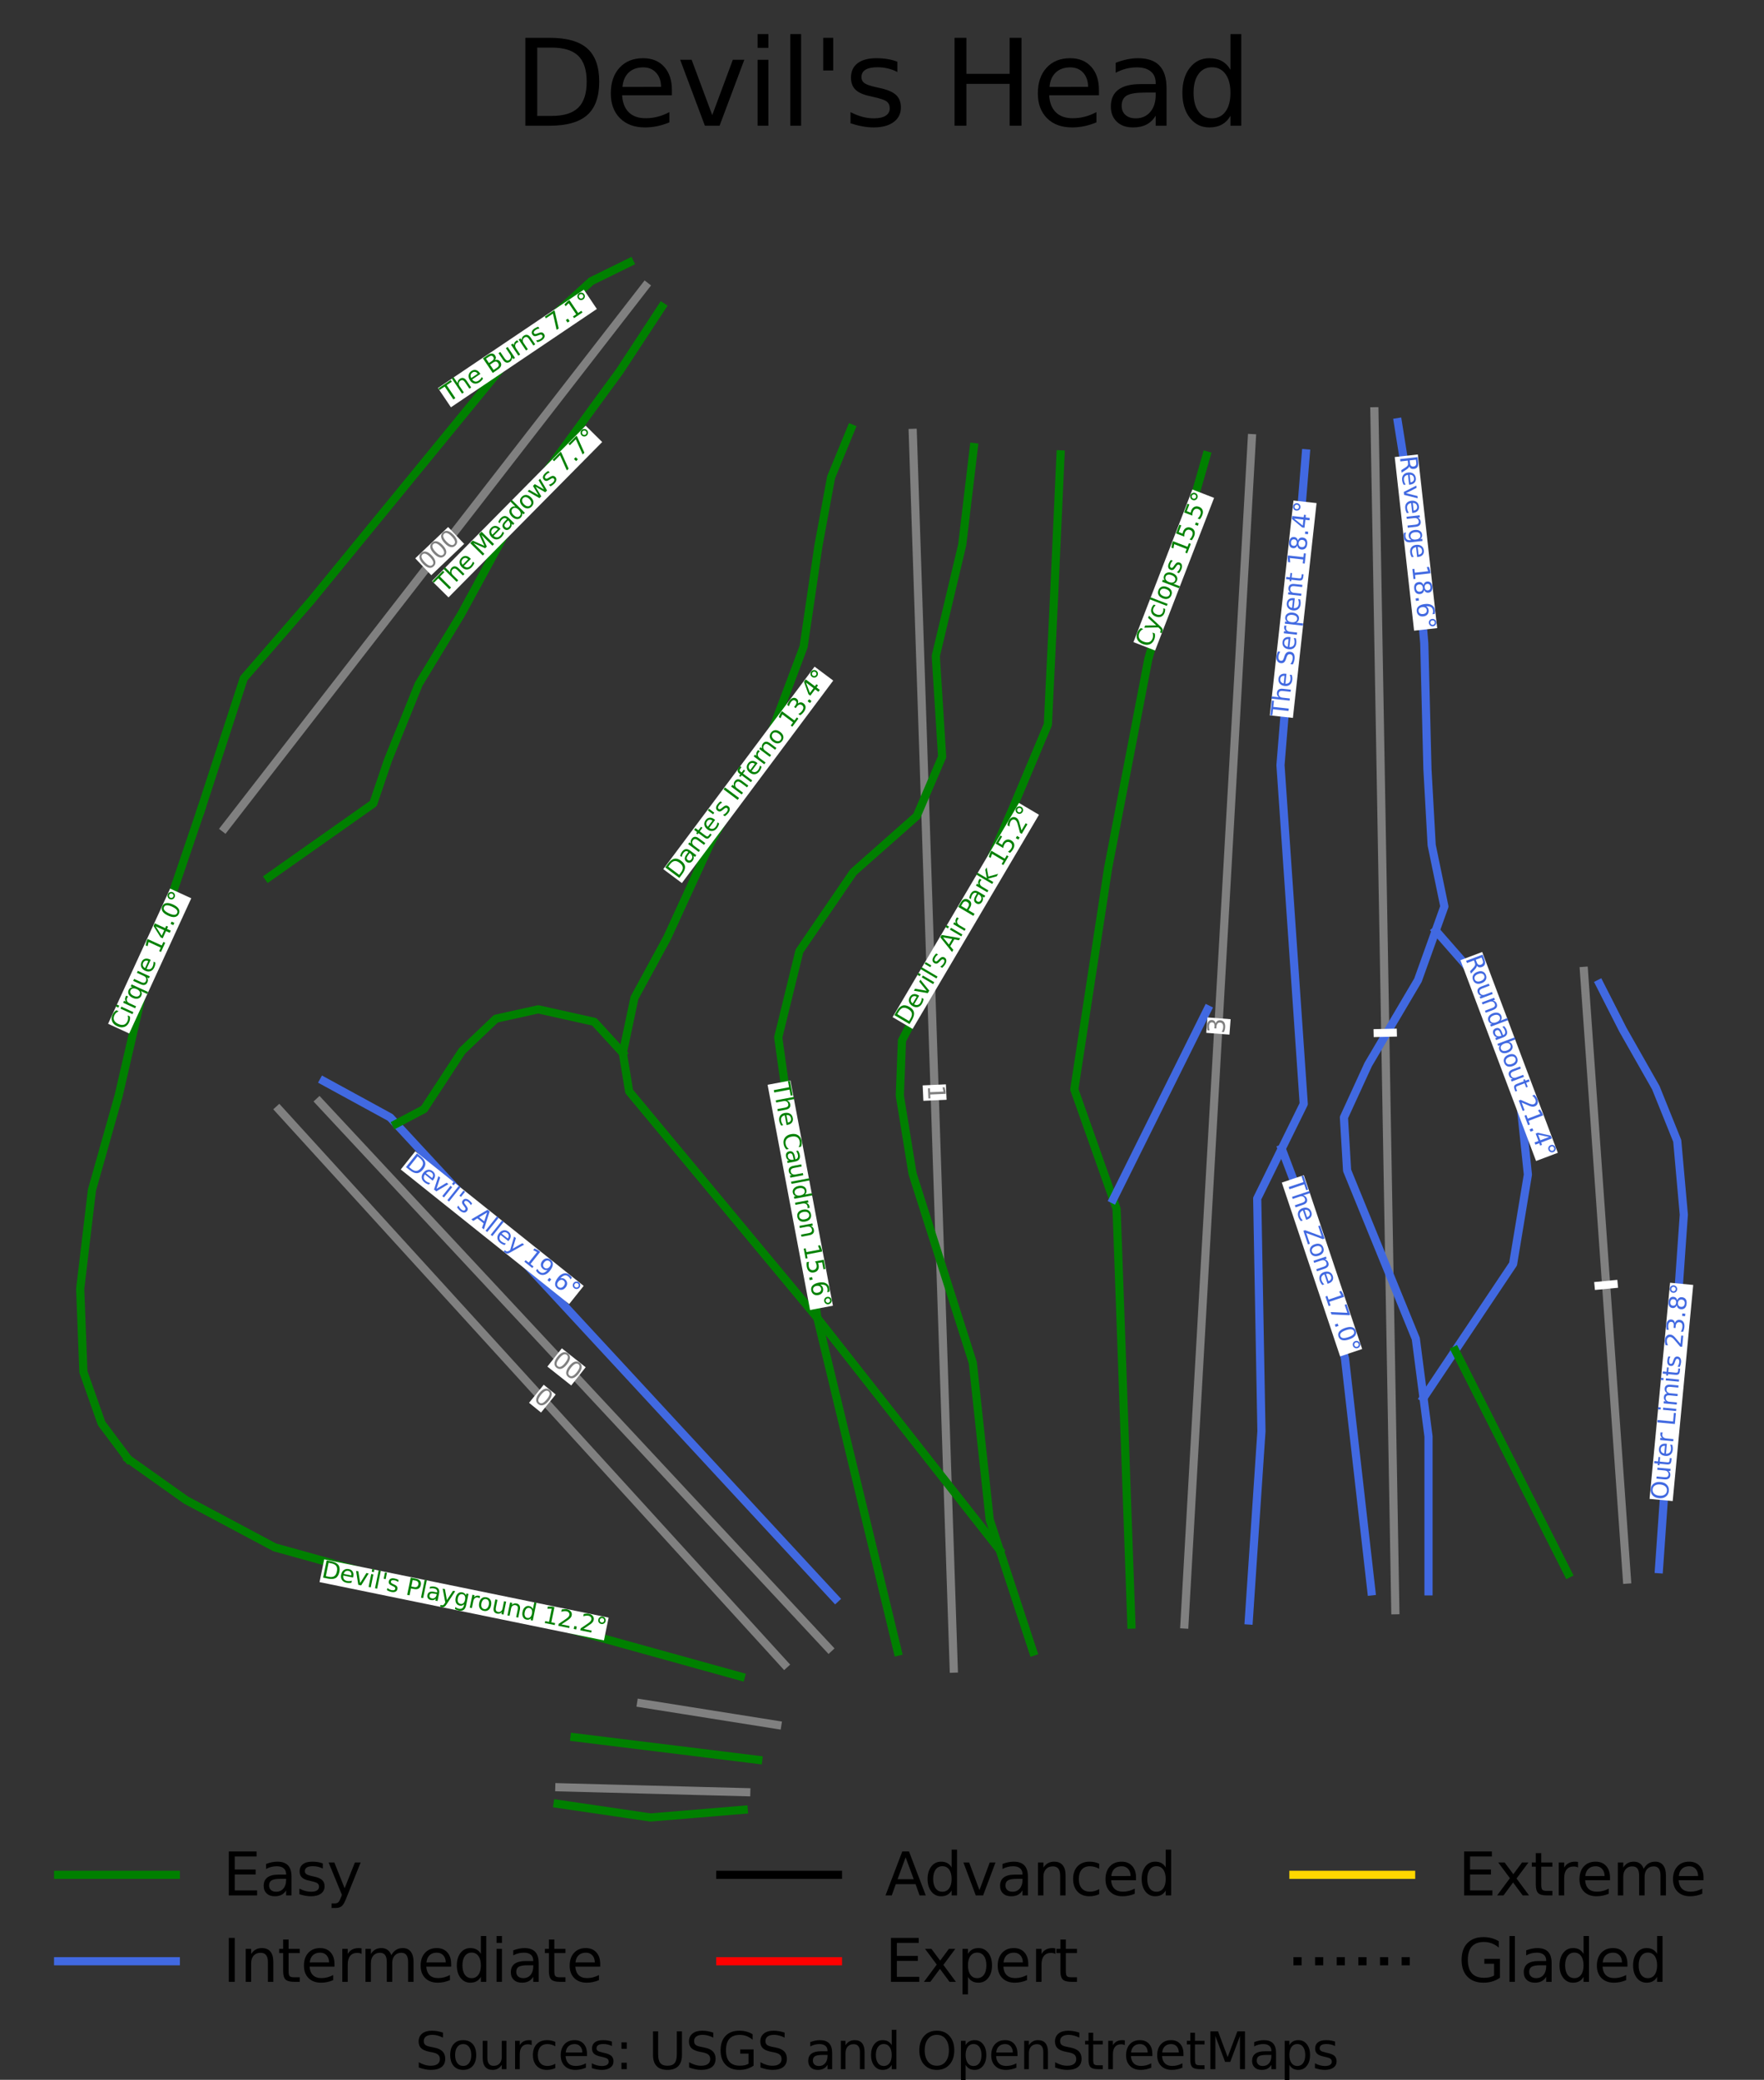 <?xml version="1.0" encoding="utf-8" standalone="no"?>
<!DOCTYPE svg PUBLIC "-//W3C//DTD SVG 1.1//EN"
  "http://www.w3.org/Graphics/SVG/1.1/DTD/svg11.dtd">
<svg height="176.662pt" version="1.1" viewBox="0 0 149.88 176.662" width="149.88pt" xmlns="http://www.w3.org/2000/svg" xmlns:xlink="http://www.w3.org/1999/xlink">
 <rect x="0" y="0" width="149.88" height="176.662" fill="#333333" stroke="none"/>
 <defs>
  <style type="text/css">*{stroke-linecap:butt;stroke-linejoin:round;}</style>
 </defs>
 <g id="figure_1">
  <g id="patch_1">
   <path d="M 0 176.662 
L 149.88 176.662 
L 149.88 0 
L 0 0 
z
" style="fill:none;"/>
  </g>
  <g id="axes_1">
   <g id="line2d_1">
    <path clip-path="url(#p76ba6739ca)" d="M 135.902 83.558 
" style="fill:none;stroke:#008000;stroke-linecap:square;stroke-width:0.001;"/>
   </g>
   <g id="line2d_2">
    <path clip-path="url(#p76ba6739ca)" d="M 135.902 83.558 
" style="fill:none;stroke:#4169e1;stroke-linecap:square;stroke-width:0.001;"/>
   </g>
   <g id="line2d_3">
    <path clip-path="url(#p76ba6739ca)" d="M 135.902 83.558 
" style="fill:none;stroke:#000000;stroke-linecap:square;stroke-width:0.001;"/>
   </g>
   <g id="line2d_4">
    <path clip-path="url(#p76ba6739ca)" d="M 135.902 83.558 
" style="fill:none;stroke:#ff0000;stroke-linecap:square;stroke-width:0.001;"/>
   </g>
   <g id="line2d_5">
    <path clip-path="url(#p76ba6739ca)" d="M 135.902 83.558 
" style="fill:none;stroke:#ffd700;stroke-linecap:square;stroke-width:0.001;"/>
   </g>
   <g id="line2d_6">
    <path clip-path="url(#p76ba6739ca)" d="M 135.902 83.558 
" style="fill:none;stroke:#000000;stroke-dasharray:0.001,0.002;stroke-dashoffset:0;stroke-width:0.001;"/>
   </g>
   <g id="line2d_7">
    <path clip-path="url(#p76ba6739ca)" d="M 66.647 141.372 
L 64.351 138.852 
L 62.055 136.332 
L 58.817 132.779 
L 55.578 129.225 
L 52.34 125.671 
L 49.102 122.118 
L 46.084 118.804 
L 43.065 115.49 
L 40.611 112.797 
L 38.156 110.103 
L 33.977 105.517 
L 29.799 100.931 
L 27.514 98.425 
L 23.709 94.248 
" style="fill:none;stroke:#808080;stroke-linecap:square;stroke-width:0.694;"/>
   </g>
   <g id="line2d_8">
    <path clip-path="url(#p76ba6739ca)" d="M 63.406 152.232 
L 59.436 152.128 
L 55.465 152.023 
L 51.495 151.919 
L 47.525 151.814 
" style="fill:none;stroke:#808080;stroke-linecap:square;stroke-width:0.694;"/>
   </g>
   <g id="line2d_9">
    <path clip-path="url(#p76ba6739ca)" d="M 66.044 146.519 
L 60.258 145.599 
L 54.473 144.679 
" style="fill:none;stroke:#808080;stroke-linecap:square;stroke-width:0.694;"/>
   </g>
   <g id="line2d_10">
    <path clip-path="url(#p76ba6739ca)" d="M 70.416 140.002 
L 66.829 136.155 
L 62.723 131.752 
L 60.292 129.145 
L 57.86 126.537 
L 55.429 123.93 
L 52.998 121.322 
L 50.567 118.715 
L 48.136 116.107 
L 45.705 113.5 
L 43.273 110.893 
L 40.948 108.399 
L 38.623 105.905 
L 36.297 103.412 
L 33.972 100.918 
L 30.551 97.249 
L 27.13 93.579 
" style="fill:none;stroke:#808080;stroke-linecap:square;stroke-width:0.694;"/>
   </g>
   <g id="line2d_11">
    <path clip-path="url(#p76ba6739ca)" d="M 81.035 141.735 
L 80.87 136.774 
L 80.693 131.436 
L 80.525 126.383 
L 80.358 121.331 
L 80.185 116.115 
L 80.012 110.898 
L 79.846 105.866 
L 79.679 100.833 
L 79.546 96.82 
L 79.413 92.806 
L 79.236 87.473 
L 79.06 82.165 
L 78.884 76.857 
L 78.706 71.478 
L 78.528 66.098 
L 78.34 60.449 
L 78.152 54.801 
L 77.956 48.88 
L 77.76 42.96 
L 77.555 36.771 
" style="fill:none;stroke:#808080;stroke-linecap:square;stroke-width:0.694;"/>
   </g>
   <g id="line2d_12">
    <path clip-path="url(#p76ba6739ca)" d="M 19.097 70.341 
L 21.289 67.517 
L 23.481 64.692 
L 25.654 61.894 
L 27.826 59.095 
L 30.888 55.151 
L 33.045 52.372 
L 35.203 49.592 
L 37.36 46.813 
L 39.518 44.033 
L 41.587 41.367 
L 43.657 38.7 
L 45.692 36.079 
L 47.727 33.458 
L 50.749 29.564 
L 53.77 25.672 
L 54.83 24.307 
" style="fill:none;stroke:#808080;stroke-linecap:square;stroke-width:0.694;"/>
   </g>
   <g id="line2d_13">
    <path clip-path="url(#p76ba6739ca)" d="M 100.636 137.985 
L 100.973 132.049 
L 101.311 126.114 
L 101.504 122.718 
L 101.697 119.321 
L 101.88 116.102 
L 102.064 112.884 
L 102.256 109.49 
L 102.448 106.096 
L 102.698 101.712 
L 102.948 97.329 
L 103.307 91.003 
L 103.526 87.152 
L 103.745 83.3 
L 104.019 78.475 
L 104.293 73.65 
L 104.605 68.171 
L 104.855 63.775 
L 105.107 59.342 
L 105.359 54.908 
L 105.601 50.649 
L 105.844 46.391 
L 106.104 41.804 
L 106.365 37.217 
" style="fill:none;stroke:#808080;stroke-linecap:square;stroke-width:0.694;"/>
   </g>
   <g id="line2d_14">
    <path clip-path="url(#p76ba6739ca)" d="M 118.555 136.777 
L 118.493 133.24 
L 118.431 129.702 
L 118.372 126.31 
L 118.312 122.919 
L 118.227 118.015 
L 118.141 113.111 
L 118.054 108.095 
L 117.967 103.079 
L 117.884 98.334 
L 117.801 93.589 
L 117.699 87.733 
L 117.597 81.877 
L 117.485 75.491 
L 117.374 69.12 
L 117.263 62.75 
L 117.177 57.863 
L 117.092 52.977 
L 117.014 48.466 
L 116.935 43.956 
L 116.856 39.446 
L 116.777 34.935 
" style="fill:none;stroke:#808080;stroke-linecap:square;stroke-width:0.694;"/>
   </g>
   <g id="line2d_15">
    <path clip-path="url(#p76ba6739ca)" d="M 138.235 134.171 
L 138.174 133.314 
L 137.83 128.449 
L 137.617 125.441 
L 137.271 120.547 
L 136.926 115.653 
L 136.748 113.141 
L 136.466 109.142 
L 136.163 104.869 
L 135.827 100.109 
L 135.491 95.349 
L 135.26 92.089 
L 134.905 87.069 
L 134.687 83.987 
L 134.58 82.47 
" style="fill:none;stroke:#808080;stroke-linecap:square;stroke-width:0.694;"/>
   </g>
   <g id="line2d_16">
    <path clip-path="url(#p76ba6739ca)" d="M 135.902 83.558 
L 136.399 84.534 
L 136.896 85.511 
L 137.393 86.487 
L 137.89 87.464 
L 138.589 88.695 
L 139.288 89.926 
L 139.987 91.157 
L 140.686 92.388 
L 141.142 93.518 
L 141.597 94.647 
L 142.053 95.777 
L 142.508 96.907 
L 142.648 98.474 
L 142.788 100.04 
L 142.928 101.607 
L 143.068 103.174 
L 142.935 105.056 
L 142.803 106.938 
L 142.671 108.82 
L 142.539 110.703 
L 142.407 112.585 
L 142.275 114.467 
L 142.143 116.349 
L 142.011 118.232 
L 141.879 120.114 
L 141.747 121.996 
L 141.614 123.878 
L 141.482 125.761 
L 141.35 127.643 
L 141.218 129.525 
L 141.086 131.407 
L 140.954 133.29 
" style="fill:none;stroke:#4169e1;stroke-linecap:square;stroke-width:0.694;"/>
   </g>
   <g id="line2d_17">
    <path clip-path="url(#p76ba6739ca)" d="M 47.376 153.219 
L 48.364 153.364 
L 49.353 153.509 
L 50.341 153.654 
L 51.33 153.799 
L 52.318 153.944 
L 53.307 154.089 
L 54.295 154.234 
L 55.283 154.379 
L 56.272 154.297 
L 57.26 154.216 
L 58.248 154.134 
L 59.237 154.052 
L 60.225 153.97 
L 61.213 153.888 
L 62.202 153.806 
L 63.19 153.724 
" style="fill:none;stroke:#008000;stroke-linecap:square;stroke-width:0.694;"/>
   </g>
   <g id="line2d_18">
    <path clip-path="url(#p76ba6739ca)" d="M 48.814 147.567 
L 49.789 147.687 
L 50.765 147.807 
L 51.74 147.927 
L 52.716 148.047 
L 53.692 148.167 
L 54.667 148.287 
L 55.643 148.407 
L 56.618 148.526 
L 57.594 148.646 
L 58.57 148.766 
L 59.545 148.886 
L 60.521 149.006 
L 61.496 149.126 
L 62.472 149.246 
L 63.447 149.366 
L 64.423 149.486 
" style="fill:none;stroke:#008000;stroke-linecap:square;stroke-width:0.694;"/>
   </g>
   <g id="line2d_19">
    <path clip-path="url(#p76ba6739ca)" d="M 10.9 123.937 
L 12.126 124.808 
L 13.352 125.678 
L 14.578 126.549 
L 15.804 127.419 
L 16.747 127.921 
L 17.689 128.423 
L 18.631 128.925 
L 19.574 129.427 
L 20.516 129.929 
L 21.458 130.432 
L 22.401 130.934 
L 23.343 131.436 
L 24.58 131.779 
L 25.818 132.122 
L 27.055 132.465 
L 28.293 132.808 
L 29.531 133.151 
L 30.768 133.494 
L 32.006 133.837 
L 33.243 134.18 
L 34.481 134.523 
L 35.718 134.866 
L 36.956 135.209 
L 38.193 135.552 
L 39.431 135.895 
L 40.668 136.238 
L 41.906 136.581 
L 43.143 136.925 
L 44.381 137.268 
L 45.618 137.611 
L 46.856 137.954 
L 48.093 138.297 
L 49.331 138.64 
L 50.569 138.983 
L 51.806 139.326 
L 53.044 139.669 
L 54.281 140.012 
L 55.519 140.355 
L 56.756 140.698 
L 57.994 141.041 
L 59.231 141.384 
L 60.469 141.727 
L 61.706 142.07 
L 62.944 142.413 
" style="fill:none;stroke:#008000;stroke-linecap:square;stroke-width:0.694;"/>
   </g>
   <g id="line2d_20">
    <path clip-path="url(#p76ba6739ca)" d="M 53.498 22.283 
L 51.863 23.086 
L 50.228 23.889 
L 49.445 24.603 
L 48.661 25.317 
L 47.878 26.031 
L 47.095 26.745 
L 46.311 27.459 
L 45.528 28.173 
L 44.744 28.887 
L 43.961 29.601 
L 42.865 30.94 
L 41.769 32.278 
L 40.674 33.617 
L 39.578 34.956 
L 38.483 36.294 
L 37.387 37.633 
L 36.292 38.972 
L 35.196 40.31 
L 34.1 41.649 
L 33.005 42.988 
L 31.909 44.326 
L 30.814 45.665 
L 29.718 47.004 
L 28.622 48.342 
L 27.527 49.681 
L 26.431 51.02 
L 25.716 51.845 
L 25.001 52.671 
L 24.285 53.496 
L 23.57 54.322 
L 22.855 55.148 
L 22.14 55.973 
L 21.424 56.799 
L 20.709 57.624 
L 20.255 59.019 
L 19.801 60.413 
L 19.347 61.808 
L 18.893 63.202 
L 18.439 64.597 
L 17.984 65.992 
L 17.53 67.386 
L 17.076 68.781 
" style="fill:none;stroke:#008000;stroke-linecap:square;stroke-width:0.694;"/>
   </g>
   <g id="line2d_21">
    <path clip-path="url(#p76ba6739ca)" d="M 17.076 68.781 
L 16.531 70.387 
L 15.986 71.993 
L 15.441 73.6 
L 14.896 75.206 
L 14.352 76.813 
L 13.807 78.419 
L 13.262 80.026 
L 12.717 81.632 
L 12.388 83.06 
L 12.058 84.488 
L 11.729 85.916 
L 11.4 87.344 
L 11.071 88.772 
L 10.741 90.2 
L 10.412 91.628 
L 10.083 93.056 
L 9.799 94.06 
L 9.515 95.064 
L 9.231 96.069 
L 8.947 97.073 
L 8.664 98.077 
L 8.38 99.081 
L 8.096 100.085 
L 7.812 101.09 
L 7.687 102.138 
L 7.562 103.187 
L 7.437 104.236 
L 7.312 105.284 
L 7.187 106.333 
L 7.063 107.382 
L 6.938 108.431 
L 6.813 109.479 
L 6.881 111.242 
L 6.949 113.005 
L 7.017 114.767 
L 7.086 116.53 
L 7.471 117.623 
L 7.857 118.717 
L 8.243 119.81 
L 8.629 120.903 
L 9.765 122.42 
L 10.9 123.937 
" style="fill:none;stroke:#008000;stroke-linecap:square;stroke-width:0.694;"/>
   </g>
   <g id="line2d_22">
    <path clip-path="url(#p76ba6739ca)" d="M 27.494 91.826 
L 28.909 92.598 
L 30.324 93.371 
L 31.739 94.143 
L 33.154 94.916 
L 33.658 95.461 
L 34.824 96.721 
L 35.99 97.981 
L 37.157 99.241 
L 38.323 100.502 
L 39.489 101.762 
L 40.655 103.022 
L 41.821 104.283 
L 42.987 105.543 
L 44.154 106.803 
L 45.32 108.064 
L 46.486 109.324 
L 47.652 110.584 
L 48.818 111.844 
L 49.984 113.105 
L 51.15 114.365 
L 52.317 115.625 
L 53.483 116.886 
L 54.649 118.146 
L 55.815 119.406 
L 56.981 120.667 
L 58.147 121.927 
L 59.314 123.187 
L 60.48 124.447 
L 61.646 125.708 
L 62.812 126.968 
L 63.978 128.228 
L 65.144 129.489 
L 66.311 130.749 
L 67.477 132.009 
L 68.643 133.27 
L 69.809 134.53 
L 70.975 135.79 
" style="fill:none;stroke:#4169e1;stroke-linecap:square;stroke-width:0.694;"/>
   </g>
   <g id="line2d_23">
    <path clip-path="url(#p76ba6739ca)" d="M 56.242 26.061 
L 55.344 27.429 
L 54.446 28.797 
L 53.547 30.165 
L 52.649 31.534 
L 51.559 33.023 
L 50.47 34.513 
L 49.381 36.003 
L 48.291 37.492 
L 47.202 38.982 
L 46.113 40.472 
L 45.024 41.961 
L 43.934 43.451 
L 43.339 44.543 
L 42.744 45.636 
L 42.149 46.728 
L 41.554 47.82 
L 40.959 48.913 
L 40.363 50.005 
L 39.768 51.098 
L 39.173 52.19 
L 38.275 53.669 
L 37.376 55.147 
L 36.478 56.626 
L 35.579 58.105 
L 34.928 59.716 
L 34.277 61.326 
L 33.625 62.937 
L 32.974 64.548 
L 32.659 65.475 
L 32.345 66.402 
L 32.03 67.329 
L 31.716 68.256 
L 30.604 69.039 
L 29.493 69.823 
L 28.381 70.606 
L 27.269 71.39 
L 26.158 72.173 
L 25.046 72.957 
L 23.934 73.74 
L 22.823 74.524 
" style="fill:none;stroke:#008000;stroke-linecap:square;stroke-width:0.694;"/>
   </g>
   <g id="line2d_24">
    <path clip-path="url(#p76ba6739ca)" d="M 33.658 95.461 
L 34.843 94.835 
L 36.029 94.21 
L 36.837 92.974 
L 37.646 91.738 
L 38.454 90.503 
L 39.263 89.267 
L 39.982 88.582 
L 40.7 87.898 
L 41.419 87.214 
L 42.138 86.53 
L 43.934 86.132 
L 45.731 85.735 
L 46.921 86 
L 48.112 86.265 
L 49.302 86.53 
L 50.493 86.795 
L 51.706 88.119 
L 52.918 89.443 
" style="fill:none;stroke:#008000;stroke-linecap:square;stroke-width:0.694;"/>
   </g>
   <g id="line2d_25">
    <path clip-path="url(#p76ba6739ca)" d="M 82.744 37.978 
L 82.621 39.015 
L 82.497 40.053 
L 82.374 41.09 
L 82.25 42.127 
L 82.126 43.164 
L 82.003 44.202 
L 81.879 45.239 
L 81.756 46.276 
L 81.475 47.457 
L 81.194 48.637 
L 80.913 49.818 
L 80.633 50.998 
L 80.352 52.179 
L 80.071 53.359 
L 79.791 54.54 
L 79.51 55.72 
L 79.577 56.791 
L 79.645 57.861 
L 79.712 58.931 
L 79.78 60.002 
L 79.847 61.072 
L 79.914 62.142 
L 79.982 63.213 
L 80.049 64.283 
L 79.51 65.541 
L 78.971 66.799 
L 78.432 68.058 
L 77.893 69.316 
L 76.546 70.507 
L 75.198 71.699 
L 73.851 72.89 
L 72.503 74.082 
L 71.93 74.921 
L 71.357 75.759 
L 70.785 76.598 
L 70.212 77.436 
L 69.639 78.275 
L 69.066 79.114 
L 68.493 79.952 
L 67.921 80.791 
L 67.471 82.623 
L 67.022 84.454 
L 66.573 86.286 
L 66.124 88.118 
L 66.332 89.608 
L 66.54 91.097 
L 66.747 92.587 
L 66.955 94.077 
L 67.163 95.567 
L 67.371 97.056 
L 67.579 98.546 
L 67.786 100.036 
L 67.994 101.526 
L 68.202 103.015 
L 68.41 104.505 
L 68.617 105.995 
L 68.825 107.485 
L 69.033 108.975 
L 69.241 110.464 
L 69.448 111.954 
L 69.875 113.725 
L 70.302 115.496 
L 70.729 117.268 
L 71.155 119.039 
L 71.582 120.81 
L 72.009 122.581 
L 72.435 124.352 
L 72.862 126.124 
L 73.289 127.895 
L 73.715 129.666 
L 74.142 131.437 
L 74.569 133.209 
L 74.995 134.98 
L 75.422 136.751 
L 75.849 138.522 
L 76.276 140.293 
" style="fill:none;stroke:#008000;stroke-linecap:square;stroke-width:0.694;"/>
   </g>
   <g id="line2d_26">
    <path clip-path="url(#p76ba6739ca)" d="M 90.111 38.596 
L 90.043 40.075 
L 89.976 41.553 
L 89.909 43.032 
L 89.841 44.51 
L 89.774 45.989 
L 89.707 47.467 
L 89.64 48.946 
L 89.572 50.425 
L 89.505 51.815 
L 89.438 53.205 
L 89.37 54.595 
L 89.303 55.986 
L 89.235 57.376 
L 89.168 58.766 
L 89.101 60.156 
L 89.033 61.547 
L 88.292 63.312 
L 87.551 65.078 
L 86.81 66.843 
L 86.068 68.609 
L 85.496 69.922 
L 84.923 71.235 
L 84.35 72.549 
L 83.777 73.862 
L 83.204 75.175 
L 82.632 76.488 
L 82.059 77.801 
L 81.486 79.114 
L 80.88 80.273 
L 80.273 81.432 
L 79.667 82.591 
L 79.061 83.749 
L 78.454 84.908 
L 77.848 86.067 
L 77.241 87.225 
L 76.635 88.384 
L 76.59 89.553 
L 76.545 90.723 
L 76.5 91.892 
L 76.455 93.062 
L 76.725 94.717 
L 76.995 96.372 
L 77.264 98.028 
L 77.534 99.683 
L 77.854 100.688 
L 78.174 101.692 
L 78.494 102.696 
L 78.814 103.7 
L 79.134 104.704 
L 79.454 105.709 
L 79.774 106.713 
L 80.094 107.717 
L 80.414 108.721 
L 80.734 109.725 
L 81.054 110.73 
L 81.374 111.734 
L 81.694 112.738 
L 82.014 113.742 
L 82.334 114.746 
L 82.654 115.751 
L 82.834 117.417 
L 83.014 119.083 
L 83.194 120.75 
L 83.373 122.416 
L 83.553 124.082 
L 83.733 125.749 
L 83.913 127.415 
L 84.092 129.081 
L 84.516 130.371 
L 84.939 131.66 
L 85.294 132.739 
L 85.648 133.819 
L 86.003 134.898 
L 86.357 135.977 
L 86.712 137.056 
L 87.066 138.135 
L 87.42 139.214 
L 87.775 140.293 
" style="fill:none;stroke:#008000;stroke-linecap:square;stroke-width:0.694;"/>
   </g>
   <g id="line2d_27">
    <path clip-path="url(#p76ba6739ca)" d="M 72.323 36.389 
L 71.896 37.426 
L 71.469 38.463 
L 71.043 39.5 
L 70.616 40.537 
L 70.346 41.994 
L 70.077 43.45 
L 69.808 44.907 
L 69.538 46.364 
L 69.381 47.434 
L 69.224 48.504 
L 69.066 49.575 
L 68.909 50.645 
L 68.752 51.715 
L 68.595 52.786 
L 68.437 53.856 
L 68.28 54.926 
L 67.932 55.853 
L 67.584 56.78 
L 67.236 57.707 
L 66.888 58.634 
L 66.539 59.561 
L 66.191 60.488 
L 65.843 61.415 
L 65.495 62.342 
L 64.855 63.501 
L 64.215 64.659 
L 63.575 65.818 
L 62.935 66.976 
L 62.295 68.135 
L 61.655 69.293 
L 61.015 70.452 
L 60.374 71.61 
L 59.914 72.614 
L 59.454 73.619 
L 58.993 74.623 
L 58.533 75.627 
L 58.072 76.631 
L 57.612 77.635 
L 57.151 78.64 
L 56.691 79.644 
L 55.995 80.924 
L 55.298 82.204 
L 54.602 83.483 
L 53.906 84.763 
L 53.659 85.933 
L 53.412 87.103 
L 53.165 88.273 
L 52.918 89.443 
L 53.188 91.075 
L 53.458 92.708 
L 54.457 93.911 
L 55.456 95.114 
L 56.456 96.317 
L 57.455 97.52 
L 58.455 98.723 
L 59.454 99.925 
L 60.454 101.128 
L 61.453 102.331 
L 62.452 103.534 
L 63.452 104.737 
L 64.451 105.94 
L 65.451 107.143 
L 66.45 108.345 
L 67.45 109.548 
L 68.449 110.751 
L 69.448 111.954 
L 70.417 113.186 
L 71.385 114.417 
L 72.353 115.649 
L 73.321 116.881 
L 74.289 118.112 
L 75.257 119.344 
L 76.226 120.576 
L 77.194 121.807 
L 78.162 123.039 
L 79.13 124.27 
L 80.098 125.502 
L 81.067 126.734 
L 82.035 127.965 
L 83.003 129.197 
L 83.971 130.429 
L 84.939 131.66 
" style="fill:none;stroke:#008000;stroke-linecap:square;stroke-width:0.694;"/>
   </g>
   <g id="line2d_28">
    <path clip-path="url(#p76ba6739ca)" d="M 102.509 38.685 
L 102.2 39.766 
L 101.891 40.847 
L 101.582 41.929 
L 101.274 43.01 
L 100.965 44.091 
L 100.656 45.173 
L 100.347 46.254 
L 100.038 47.336 
L 99.729 48.417 
L 99.421 49.498 
L 99.112 50.58 
L 98.803 51.661 
L 98.494 52.742 
L 98.185 53.824 
L 97.877 54.905 
L 97.568 55.986 
L 97.354 57.095 
L 97.141 58.204 
L 96.928 59.313 
L 96.714 60.422 
L 96.501 61.531 
L 96.288 62.64 
L 96.074 63.749 
L 95.861 64.858 
L 95.647 65.966 
L 95.434 67.075 
L 95.221 68.184 
L 95.007 69.293 
L 94.794 70.402 
L 94.581 71.511 
L 94.367 72.62 
L 94.154 73.729 
L 93.974 74.904 
L 93.794 76.079 
L 93.615 77.254 
L 93.435 78.43 
L 93.255 79.605 
L 93.076 80.78 
L 92.896 81.955 
L 92.716 83.131 
L 92.537 84.306 
L 92.357 85.481 
L 92.177 86.656 
L 91.998 87.831 
L 91.818 89.007 
L 91.638 90.182 
L 91.459 91.357 
L 91.279 92.532 
L 91.692 93.699 
L 92.105 94.866 
L 92.518 96.033 
L 92.931 97.199 
L 93.344 98.366 
L 93.757 99.533 
L 94.17 100.7 
L 94.583 101.866 
L 94.873 102.684 
L 94.912 103.788 
L 94.951 104.892 
L 94.991 105.995 
L 95.03 107.099 
L 95.069 108.202 
L 95.108 109.306 
L 95.148 110.409 
L 95.187 111.513 
L 95.226 112.616 
L 95.266 113.72 
L 95.305 114.823 
L 95.344 115.927 
L 95.383 117.03 
L 95.423 118.134 
L 95.462 119.237 
L 95.501 120.341 
L 95.541 121.444 
L 95.58 122.548 
L 95.619 123.652 
L 95.658 124.755 
L 95.698 125.859 
L 95.737 126.962 
L 95.776 128.066 
L 95.816 129.169 
L 95.855 130.273 
L 95.894 131.376 
L 95.933 132.48 
L 95.973 133.583 
L 96.012 134.687 
L 96.051 135.79 
L 96.091 136.894 
L 96.13 137.997 
" style="fill:none;stroke:#008000;stroke-linecap:square;stroke-width:0.694;"/>
   </g>
   <g id="line2d_29">
    <path clip-path="url(#p76ba6739ca)" d="M 102.599 85.735 
L 102.098 86.743 
L 101.597 87.751 
L 101.096 88.759 
L 100.595 89.768 
L 100.094 90.776 
L 99.593 91.784 
L 99.092 92.792 
L 98.591 93.8 
L 98.09 94.809 
L 97.589 95.817 
L 97.088 96.825 
L 96.587 97.833 
L 96.086 98.842 
L 95.585 99.85 
L 95.084 100.858 
L 94.583 101.866 
" style="fill:none;stroke:#4169e1;stroke-linecap:square;stroke-width:0.694;"/>
   </g>
   <g id="line2d_30">
    <path clip-path="url(#p76ba6739ca)" d="M 110.954 38.507 
L 110.819 40.162 
L 110.684 41.818 
L 110.549 43.473 
L 110.415 45.128 
L 110.28 46.783 
L 110.145 48.438 
L 110.01 50.093 
L 109.876 51.749 
L 109.741 53.404 
L 109.606 55.059 
L 109.471 56.714 
L 109.337 58.369 
L 109.202 60.024 
L 109.067 61.68 
L 108.932 63.335 
L 108.798 64.99 
L 108.921 66.788 
L 109.045 68.587 
L 109.168 70.386 
L 109.292 72.184 
L 109.415 73.983 
L 109.539 75.782 
L 109.662 77.58 
L 109.786 79.379 
L 109.909 81.178 
L 110.033 82.976 
L 110.156 84.775 
L 110.28 86.574 
L 110.403 88.372 
L 110.527 90.171 
L 110.65 91.97 
L 110.774 93.768 
L 110.306 94.72 
L 109.838 95.671 
L 109.369 96.622 
L 108.901 97.573 
L 108.381 98.631 
L 107.861 99.688 
L 107.341 100.745 
L 106.82 101.802 
L 106.843 103.038 
L 106.865 104.274 
L 106.888 105.51 
L 106.91 106.746 
L 106.933 107.982 
L 106.955 109.218 
L 106.978 110.453 
L 107 111.689 
L 107.023 112.925 
L 107.045 114.161 
L 107.068 115.397 
L 107.09 116.633 
L 107.113 117.869 
L 107.135 119.105 
L 107.158 120.341 
L 107.18 121.577 
L 107.113 122.581 
L 107.045 123.585 
L 106.978 124.589 
L 106.911 125.594 
L 106.843 126.598 
L 106.776 127.602 
L 106.709 128.606 
L 106.641 129.61 
L 106.574 130.615 
L 106.507 131.619 
L 106.439 132.623 
L 106.372 133.627 
L 106.305 134.631 
L 106.237 135.636 
L 106.17 136.64 
L 106.103 137.644 
" style="fill:none;stroke:#4169e1;stroke-linecap:square;stroke-width:0.694;"/>
   </g>
   <g id="line2d_31">
    <path clip-path="url(#p76ba6739ca)" d="M 108.901 97.573 
L 109.248 98.488 
L 109.594 99.403 
L 109.941 100.318 
L 110.287 101.233 
L 110.633 102.147 
L 110.98 103.062 
L 111.326 103.977 
L 111.673 104.892 
L 111.998 106.205 
L 112.324 107.518 
L 112.649 108.831 
L 112.975 110.144 
L 113.301 111.458 
L 113.626 112.771 
L 113.952 114.084 
L 114.278 115.397 
L 114.418 116.633 
L 114.558 117.869 
L 114.699 119.105 
L 114.839 120.341 
L 114.98 121.577 
L 115.12 122.813 
L 115.26 124.049 
L 115.401 125.285 
L 115.541 126.521 
L 115.681 127.757 
L 115.822 128.993 
L 115.962 130.228 
L 116.102 131.464 
L 116.243 132.7 
L 116.383 133.936 
L 116.524 135.172 
" style="fill:none;stroke:#4169e1;stroke-linecap:square;stroke-width:0.694;"/>
   </g>
   <g id="line2d_32">
    <path clip-path="url(#p76ba6739ca)" d="M 118.769 35.859 
L 118.949 36.985 
L 119.129 38.11 
L 119.308 39.236 
L 119.488 40.361 
L 119.668 41.487 
L 119.848 42.612 
L 120.027 43.738 
L 120.207 44.863 
L 120.308 46.088 
L 120.409 47.313 
L 120.51 48.537 
L 120.611 49.762 
L 120.712 50.987 
L 120.813 52.212 
L 120.914 53.437 
L 121.015 54.662 
L 121.049 55.997 
L 121.082 57.332 
L 121.116 58.667 
L 121.15 60.002 
L 121.184 61.338 
L 121.217 62.673 
L 121.251 64.008 
L 121.285 65.343 
L 121.375 66.954 
L 121.464 68.565 
L 121.554 70.176 
L 121.644 71.787 
L 121.914 73.09 
L 122.183 74.392 
L 122.453 75.694 
L 122.723 76.996 
L 122.355 78.021 
L 121.988 79.046 
L 121.61 80.1 
L 121.232 81.154 
L 120.854 82.209 
L 120.476 83.263 
L 119.948 84.157 
L 119.42 85.051 
L 118.893 85.944 
L 118.365 86.838 
L 117.837 87.732 
L 117.309 88.626 
L 116.782 89.52 
L 116.254 90.414 
L 115.737 91.539 
L 115.221 92.665 
L 114.704 93.79 
L 114.188 94.916 
L 114.255 96.041 
L 114.323 97.167 
L 114.39 98.293 
L 114.458 99.419 
L 115.187 101.206 
L 115.917 102.994 
L 116.647 104.781 
L 117.377 106.569 
L 118.107 108.357 
L 118.836 110.144 
L 119.566 111.932 
L 120.296 113.719 
L 120.459 114.974 
L 120.622 116.228 
L 120.785 117.483 
L 120.948 118.737 
L 121.161 120.377 
L 121.375 122.017 
L 121.375 123.662 
L 121.375 125.306 
L 121.375 126.95 
L 121.375 128.595 
L 121.375 130.239 
L 121.375 131.884 
L 121.375 133.528 
L 121.375 135.172 
" style="fill:none;stroke:#4169e1;stroke-linecap:square;stroke-width:0.694;"/>
   </g>
   <g id="line2d_33">
    <path clip-path="url(#p76ba6739ca)" d="M 121.988 79.046 
L 123.182 80.409 
L 124.376 81.772 
L 125.57 83.136 
L 126.765 84.499 
L 127.057 85.547 
L 127.349 86.595 
L 127.641 87.644 
L 127.933 88.692 
L 128.224 89.741 
L 128.516 90.789 
L 128.808 91.837 
L 129.1 92.886 
L 129.28 94.607 
L 129.46 96.329 
L 129.64 98.05 
L 129.819 99.772 
L 129.505 101.67 
L 129.191 103.568 
L 128.876 105.466 
L 128.562 107.364 
L 127.947 108.282 
L 127.333 109.2 
L 126.718 110.118 
L 126.103 111.036 
L 125.489 111.955 
L 124.874 112.873 
L 124.259 113.791 
L 123.645 114.709 
L 122.971 115.716 
L 122.296 116.723 
L 121.622 117.73 
L 120.948 118.737 
" style="fill:none;stroke:#4169e1;stroke-linecap:square;stroke-width:0.694;"/>
   </g>
   <g id="line2d_34">
    <path clip-path="url(#p76ba6739ca)" d="M 123.645 114.709 
L 124.244 115.894 
L 124.843 117.079 
L 125.442 118.265 
L 126.042 119.45 
L 126.641 120.635 
L 127.24 121.82 
L 127.84 123.005 
L 128.439 124.19 
L 129.038 125.376 
L 129.638 126.561 
L 130.237 127.746 
L 130.836 128.931 
L 131.436 130.116 
L 132.035 131.301 
L 132.634 132.486 
L 133.233 133.672 
" style="fill:none;stroke:#008000;stroke-linecap:square;stroke-width:0.694;"/>
   </g>
   <g id="text_1">
    <g id="patch_2">
     <path d="M 44.952 119.157 
L 45.971 119.984 
L 47.216 118.45 
L 46.197 117.623 
z
" style="fill:#ffffff;"/>
    </g>
    <!-- 0 -->
    <g style="fill:#808080;" transform="translate(45.242 118.832)rotate(-320.945)scale(0.02 -0.02)">
     <defs>
      <path d="M 2034 4250 
Q 1547 4250 1301 3770 
Q 1056 3291 1056 2328 
Q 1056 1369 1301 889 
Q 1547 409 2034 409 
Q 2525 409 2770 889 
Q 3016 1369 3016 2328 
Q 3016 3291 2770 3770 
Q 2525 4250 2034 4250 
z
M 2034 4750 
Q 2819 4750 3233 4129 
Q 3647 3509 3647 2328 
Q 3647 1150 3233 529 
Q 2819 -91 2034 -91 
Q 1250 -91 836 529 
Q 422 1150 422 2328 
Q 422 3509 836 4129 
Q 1250 4750 2034 4750 
z
" id="DejaVuSans-30" transform="scale(0.016)"/>
     </defs>
     <use xlink:href="#DejaVuSans-30"/>
    </g>
   </g>
   <g id="text_2">
    <g id="patch_3">
     <path d="M 46.509 116.079 
L 48.535 117.684 
L 49.762 116.136 
L 47.737 114.53 
z
" style="fill:#ffffff;"/>
    </g>
    <!-- 00 -->
    <g style="fill:#808080;" transform="translate(46.796 115.749)rotate(-321.596)scale(0.02 -0.02)">
     <use xlink:href="#DejaVuSans-30"/>
     <use x="63.623" xlink:href="#DejaVuSans-30"/>
    </g>
   </g>
   <g id="text_3">
    <g id="patch_4">
     <path d="M 78.396 92.194 
L 78.455 93.505 
L 80.429 93.417 
L 80.37 92.106 
z
" style="fill:#ffffff;"/>
    </g>
    <!-- 1 -->
    <g style="fill:#808080;" transform="translate(78.833 92.195)rotate(-272.571)scale(0.02 -0.02)">
     <defs>
      <path d="M 794 531 
L 1825 531 
L 1825 4091 
L 703 3866 
L 703 4441 
L 1819 4666 
L 2450 4666 
L 2450 531 
L 3481 531 
L 3481 0 
L 794 0 
L 794 531 
z
" id="DejaVuSans-31" transform="scale(0.016)"/>
     </defs>
     <use xlink:href="#DejaVuSans-31"/>
    </g>
   </g>
   <g id="text_4">
    <g id="patch_5">
     <path d="M 36.645 48.858 
L 39.438 46.198 
L 38.076 44.767 
L 35.282 47.427 
z
" style="fill:#ffffff;"/>
    </g>
    <!-- 000 -->
    <g style="fill:#808080;" transform="translate(36.359 48.529)rotate(-43.598)scale(0.02 -0.02)">
     <use xlink:href="#DejaVuSans-30"/>
     <use x="63.623" xlink:href="#DejaVuSans-30"/>
     <use x="127.246" xlink:href="#DejaVuSans-30"/>
    </g>
   </g>
   <g id="text_5">
    <g id="patch_6">
     <path d="M 104.46 87.882 
L 104.561 86.573 
L 102.591 86.422 
L 102.491 87.73 
z
" style="fill:#ffffff;"/>
    </g>
    <!-- 3 -->
    <g style="fill:#808080;" transform="translate(104.027 87.828)rotate(-85.604)scale(0.02 -0.02)">
     <defs>
      <path d="M 2597 2516 
Q 3050 2419 3304 2112 
Q 3559 1806 3559 1356 
Q 3559 666 3084 287 
Q 2609 -91 1734 -91 
Q 1441 -91 1130 -33 
Q 819 25 488 141 
L 488 750 
Q 750 597 1062 519 
Q 1375 441 1716 441 
Q 2309 441 2620 675 
Q 2931 909 2931 1356 
Q 2931 1769 2642 2001 
Q 2353 2234 1838 2234 
L 1294 2234 
L 1294 2753 
L 1863 2753 
Q 2328 2753 2575 2939 
Q 2822 3125 2822 3475 
Q 2822 3834 2567 4026 
Q 2313 4219 1838 4219 
Q 1578 4219 1281 4162 
Q 984 4106 628 3988 
L 628 4550 
Q 988 4650 1302 4700 
Q 1616 4750 1894 4750 
Q 2613 4750 3031 4423 
Q 3450 4097 3450 3541 
Q 3450 3153 3228 2886 
Q 3006 2619 2597 2516 
z
" id="DejaVuSans-33" transform="scale(0.016)"/>
     </defs>
     <use xlink:href="#DejaVuSans-33"/>
    </g>
   </g>
   <g id="text_6">
    <g id="patch_7">
     <path d="M 116.703 87.419 
L 116.719 88.094 
L 118.694 88.048 
L 118.678 87.372 
z
" style="fill:#ffffff;"/>
    </g>
    <!--   -->
    <g style="fill:#808080;" transform="translate(117.14 87.428)rotate(-271.35)scale(0.02 -0.02)">
     <defs>
      <path id="DejaVuSans-20" transform="scale(0.016)"/>
     </defs>
     <use xlink:href="#DejaVuSans-20"/>
    </g>
   </g>
   <g id="text_7">
    <g id="patch_8">
     <path d="M 135.45 108.899 
L 135.514 109.572 
L 137.481 109.384 
L 137.417 108.712 
z
" style="fill:#ffffff;"/>
    </g>
    <!--   -->
    <g style="fill:#808080;" transform="translate(135.886 108.878)rotate(-275.455)scale(0.02 -0.02)">
     <use xlink:href="#DejaVuSans-20"/>
    </g>
   </g>
   <g id="text_8">
    <g id="patch_9">
     <path d="M 142.122 127.505 
L 143.866 109.145 
L 141.899 108.958 
L 140.156 127.318 
z
" style="fill:#ffffff;"/>
    </g>
    <!-- Outer Limits 23.8° -->
    <g style="fill:#4169e1;" transform="translate(141.69 127.444)rotate(-84.576)scale(0.02 -0.02)">
     <defs>
      <path d="M 2522 4238 
Q 1834 4238 1429 3725 
Q 1025 3213 1025 2328 
Q 1025 1447 1429 934 
Q 1834 422 2522 422 
Q 3209 422 3611 934 
Q 4013 1447 4013 2328 
Q 4013 3213 3611 3725 
Q 3209 4238 2522 4238 
z
M 2522 4750 
Q 3503 4750 4090 4092 
Q 4678 3434 4678 2328 
Q 4678 1225 4090 567 
Q 3503 -91 2522 -91 
Q 1538 -91 948 565 
Q 359 1222 359 2328 
Q 359 3434 948 4092 
Q 1538 4750 2522 4750 
z
" id="DejaVuSans-4f" transform="scale(0.016)"/>
      <path d="M 544 1381 
L 544 3500 
L 1119 3500 
L 1119 1403 
Q 1119 906 1312 657 
Q 1506 409 1894 409 
Q 2359 409 2629 706 
Q 2900 1003 2900 1516 
L 2900 3500 
L 3475 3500 
L 3475 0 
L 2900 0 
L 2900 538 
Q 2691 219 2414 64 
Q 2138 -91 1772 -91 
Q 1169 -91 856 284 
Q 544 659 544 1381 
z
M 1991 3584 
L 1991 3584 
z
" id="DejaVuSans-75" transform="scale(0.016)"/>
      <path d="M 1172 4494 
L 1172 3500 
L 2356 3500 
L 2356 3053 
L 1172 3053 
L 1172 1153 
Q 1172 725 1289 603 
Q 1406 481 1766 481 
L 2356 481 
L 2356 0 
L 1766 0 
Q 1100 0 847 248 
Q 594 497 594 1153 
L 594 3053 
L 172 3053 
L 172 3500 
L 594 3500 
L 594 4494 
L 1172 4494 
z
" id="DejaVuSans-74" transform="scale(0.016)"/>
      <path d="M 3597 1894 
L 3597 1613 
L 953 1613 
Q 991 1019 1311 708 
Q 1631 397 2203 397 
Q 2534 397 2845 478 
Q 3156 559 3463 722 
L 3463 178 
Q 3153 47 2828 -22 
Q 2503 -91 2169 -91 
Q 1331 -91 842 396 
Q 353 884 353 1716 
Q 353 2575 817 3079 
Q 1281 3584 2069 3584 
Q 2775 3584 3186 3129 
Q 3597 2675 3597 1894 
z
M 3022 2063 
Q 3016 2534 2758 2815 
Q 2500 3097 2075 3097 
Q 1594 3097 1305 2825 
Q 1016 2553 972 2059 
L 3022 2063 
z
" id="DejaVuSans-65" transform="scale(0.016)"/>
      <path d="M 2631 2963 
Q 2534 3019 2420 3045 
Q 2306 3072 2169 3072 
Q 1681 3072 1420 2755 
Q 1159 2438 1159 1844 
L 1159 0 
L 581 0 
L 581 3500 
L 1159 3500 
L 1159 2956 
Q 1341 3275 1631 3429 
Q 1922 3584 2338 3584 
Q 2397 3584 2469 3576 
Q 2541 3569 2628 3553 
L 2631 2963 
z
" id="DejaVuSans-72" transform="scale(0.016)"/>
      <path d="M 628 4666 
L 1259 4666 
L 1259 531 
L 3531 531 
L 3531 0 
L 628 0 
L 628 4666 
z
" id="DejaVuSans-4c" transform="scale(0.016)"/>
      <path d="M 603 3500 
L 1178 3500 
L 1178 0 
L 603 0 
L 603 3500 
z
M 603 4863 
L 1178 4863 
L 1178 4134 
L 603 4134 
L 603 4863 
z
" id="DejaVuSans-69" transform="scale(0.016)"/>
      <path d="M 3328 2828 
Q 3544 3216 3844 3400 
Q 4144 3584 4550 3584 
Q 5097 3584 5394 3201 
Q 5691 2819 5691 2113 
L 5691 0 
L 5113 0 
L 5113 2094 
Q 5113 2597 4934 2840 
Q 4756 3084 4391 3084 
Q 3944 3084 3684 2787 
Q 3425 2491 3425 1978 
L 3425 0 
L 2847 0 
L 2847 2094 
Q 2847 2600 2669 2842 
Q 2491 3084 2119 3084 
Q 1678 3084 1418 2786 
Q 1159 2488 1159 1978 
L 1159 0 
L 581 0 
L 581 3500 
L 1159 3500 
L 1159 2956 
Q 1356 3278 1631 3431 
Q 1906 3584 2284 3584 
Q 2666 3584 2933 3390 
Q 3200 3197 3328 2828 
z
" id="DejaVuSans-6d" transform="scale(0.016)"/>
      <path d="M 2834 3397 
L 2834 2853 
Q 2591 2978 2328 3040 
Q 2066 3103 1784 3103 
Q 1356 3103 1142 2972 
Q 928 2841 928 2578 
Q 928 2378 1081 2264 
Q 1234 2150 1697 2047 
L 1894 2003 
Q 2506 1872 2764 1633 
Q 3022 1394 3022 966 
Q 3022 478 2636 193 
Q 2250 -91 1575 -91 
Q 1294 -91 989 -36 
Q 684 19 347 128 
L 347 722 
Q 666 556 975 473 
Q 1284 391 1588 391 
Q 1994 391 2212 530 
Q 2431 669 2431 922 
Q 2431 1156 2273 1281 
Q 2116 1406 1581 1522 
L 1381 1569 
Q 847 1681 609 1914 
Q 372 2147 372 2553 
Q 372 3047 722 3315 
Q 1072 3584 1716 3584 
Q 2034 3584 2315 3537 
Q 2597 3491 2834 3397 
z
" id="DejaVuSans-73" transform="scale(0.016)"/>
      <path d="M 1228 531 
L 3431 531 
L 3431 0 
L 469 0 
L 469 531 
Q 828 903 1448 1529 
Q 2069 2156 2228 2338 
Q 2531 2678 2651 2914 
Q 2772 3150 2772 3378 
Q 2772 3750 2511 3984 
Q 2250 4219 1831 4219 
Q 1534 4219 1204 4116 
Q 875 4013 500 3803 
L 500 4441 
Q 881 4594 1212 4672 
Q 1544 4750 1819 4750 
Q 2544 4750 2975 4387 
Q 3406 4025 3406 3419 
Q 3406 3131 3298 2873 
Q 3191 2616 2906 2266 
Q 2828 2175 2409 1742 
Q 1991 1309 1228 531 
z
" id="DejaVuSans-32" transform="scale(0.016)"/>
      <path d="M 684 794 
L 1344 794 
L 1344 0 
L 684 0 
L 684 794 
z
" id="DejaVuSans-2e" transform="scale(0.016)"/>
      <path d="M 2034 2216 
Q 1584 2216 1326 1975 
Q 1069 1734 1069 1313 
Q 1069 891 1326 650 
Q 1584 409 2034 409 
Q 2484 409 2743 651 
Q 3003 894 3003 1313 
Q 3003 1734 2745 1975 
Q 2488 2216 2034 2216 
z
M 1403 2484 
Q 997 2584 770 2862 
Q 544 3141 544 3541 
Q 544 4100 942 4425 
Q 1341 4750 2034 4750 
Q 2731 4750 3128 4425 
Q 3525 4100 3525 3541 
Q 3525 3141 3298 2862 
Q 3072 2584 2669 2484 
Q 3125 2378 3379 2068 
Q 3634 1759 3634 1313 
Q 3634 634 3220 271 
Q 2806 -91 2034 -91 
Q 1263 -91 848 271 
Q 434 634 434 1313 
Q 434 1759 690 2068 
Q 947 2378 1403 2484 
z
M 1172 3481 
Q 1172 3119 1398 2916 
Q 1625 2713 2034 2713 
Q 2441 2713 2670 2916 
Q 2900 3119 2900 3481 
Q 2900 3844 2670 4047 
Q 2441 4250 2034 4250 
Q 1625 4250 1398 4047 
Q 1172 3844 1172 3481 
z
" id="DejaVuSans-38" transform="scale(0.016)"/>
      <path d="M 1600 4347 
Q 1350 4347 1178 4173 
Q 1006 4000 1006 3750 
Q 1006 3503 1178 3333 
Q 1350 3163 1600 3163 
Q 1850 3163 2022 3333 
Q 2194 3503 2194 3750 
Q 2194 3997 2020 4172 
Q 1847 4347 1600 4347 
z
M 1600 4750 
Q 1800 4750 1984 4673 
Q 2169 4597 2303 4453 
Q 2447 4313 2519 4134 
Q 2591 3956 2591 3750 
Q 2591 3338 2302 3052 
Q 2013 2766 1594 2766 
Q 1172 2766 890 3047 
Q 609 3328 609 3750 
Q 609 4169 896 4459 
Q 1184 4750 1600 4750 
z
" id="DejaVuSans-b0" transform="scale(0.016)"/>
     </defs>
     <use xlink:href="#DejaVuSans-4f"/>
     <use x="78.711" xlink:href="#DejaVuSans-75"/>
     <use x="142.09" xlink:href="#DejaVuSans-74"/>
     <use x="181.299" xlink:href="#DejaVuSans-65"/>
     <use x="242.822" xlink:href="#DejaVuSans-72"/>
     <use x="283.936" xlink:href="#DejaVuSans-20"/>
     <use x="315.723" xlink:href="#DejaVuSans-4c"/>
     <use x="371.436" xlink:href="#DejaVuSans-69"/>
     <use x="399.219" xlink:href="#DejaVuSans-6d"/>
     <use x="496.631" xlink:href="#DejaVuSans-69"/>
     <use x="524.414" xlink:href="#DejaVuSans-74"/>
     <use x="563.623" xlink:href="#DejaVuSans-73"/>
     <use x="615.723" xlink:href="#DejaVuSans-20"/>
     <use x="647.51" xlink:href="#DejaVuSans-32"/>
     <use x="711.133" xlink:href="#DejaVuSans-33"/>
     <use x="774.756" xlink:href="#DejaVuSans-2e"/>
     <use x="806.543" xlink:href="#DejaVuSans-38"/>
     <use x="870.166" xlink:href="#DejaVuSans-b0"/>
    </g>
   </g>
   <g id="text_9">
    <g id="patch_10">
     <path d="M 27.15 134.387 
L 51.315 139.339 
L 51.712 137.403 
L 27.546 132.452 
z
" style="fill:#ffffff;"/>
    </g>
    <!-- Devil's Playground 12.2° -->
    <g style="fill:#008000;" transform="translate(27.257 133.964)rotate(-348.421)scale(0.02 -0.02)">
     <defs>
      <path d="M 1259 4147 
L 1259 519 
L 2022 519 
Q 2988 519 3436 956 
Q 3884 1394 3884 2338 
Q 3884 3275 3436 3711 
Q 2988 4147 2022 4147 
L 1259 4147 
z
M 628 4666 
L 1925 4666 
Q 3281 4666 3915 4102 
Q 4550 3538 4550 2338 
Q 4550 1131 3912 565 
Q 3275 0 1925 0 
L 628 0 
L 628 4666 
z
" id="DejaVuSans-44" transform="scale(0.016)"/>
      <path d="M 191 3500 
L 800 3500 
L 1894 563 
L 2988 3500 
L 3597 3500 
L 2284 0 
L 1503 0 
L 191 3500 
z
" id="DejaVuSans-76" transform="scale(0.016)"/>
      <path d="M 603 4863 
L 1178 4863 
L 1178 0 
L 603 0 
L 603 4863 
z
" id="DejaVuSans-6c" transform="scale(0.016)"/>
      <path d="M 1147 4666 
L 1147 2931 
L 616 2931 
L 616 4666 
L 1147 4666 
z
" id="DejaVuSans-27" transform="scale(0.016)"/>
      <path d="M 1259 4147 
L 1259 2394 
L 2053 2394 
Q 2494 2394 2734 2622 
Q 2975 2850 2975 3272 
Q 2975 3691 2734 3919 
Q 2494 4147 2053 4147 
L 1259 4147 
z
M 628 4666 
L 2053 4666 
Q 2838 4666 3239 4311 
Q 3641 3956 3641 3272 
Q 3641 2581 3239 2228 
Q 2838 1875 2053 1875 
L 1259 1875 
L 1259 0 
L 628 0 
L 628 4666 
z
" id="DejaVuSans-50" transform="scale(0.016)"/>
      <path d="M 2194 1759 
Q 1497 1759 1228 1600 
Q 959 1441 959 1056 
Q 959 750 1161 570 
Q 1363 391 1709 391 
Q 2188 391 2477 730 
Q 2766 1069 2766 1631 
L 2766 1759 
L 2194 1759 
z
M 3341 1997 
L 3341 0 
L 2766 0 
L 2766 531 
Q 2569 213 2275 61 
Q 1981 -91 1556 -91 
Q 1019 -91 701 211 
Q 384 513 384 1019 
Q 384 1609 779 1909 
Q 1175 2209 1959 2209 
L 2766 2209 
L 2766 2266 
Q 2766 2663 2505 2880 
Q 2244 3097 1772 3097 
Q 1472 3097 1187 3025 
Q 903 2953 641 2809 
L 641 3341 
Q 956 3463 1253 3523 
Q 1550 3584 1831 3584 
Q 2591 3584 2966 3190 
Q 3341 2797 3341 1997 
z
" id="DejaVuSans-61" transform="scale(0.016)"/>
      <path d="M 2059 -325 
Q 1816 -950 1584 -1140 
Q 1353 -1331 966 -1331 
L 506 -1331 
L 506 -850 
L 844 -850 
Q 1081 -850 1212 -737 
Q 1344 -625 1503 -206 
L 1606 56 
L 191 3500 
L 800 3500 
L 1894 763 
L 2988 3500 
L 3597 3500 
L 2059 -325 
z
" id="DejaVuSans-79" transform="scale(0.016)"/>
      <path d="M 2906 1791 
Q 2906 2416 2648 2759 
Q 2391 3103 1925 3103 
Q 1463 3103 1205 2759 
Q 947 2416 947 1791 
Q 947 1169 1205 825 
Q 1463 481 1925 481 
Q 2391 481 2648 825 
Q 2906 1169 2906 1791 
z
M 3481 434 
Q 3481 -459 3084 -895 
Q 2688 -1331 1869 -1331 
Q 1566 -1331 1297 -1286 
Q 1028 -1241 775 -1147 
L 775 -588 
Q 1028 -725 1275 -790 
Q 1522 -856 1778 -856 
Q 2344 -856 2625 -561 
Q 2906 -266 2906 331 
L 2906 616 
Q 2728 306 2450 153 
Q 2172 0 1784 0 
Q 1141 0 747 490 
Q 353 981 353 1791 
Q 353 2603 747 3093 
Q 1141 3584 1784 3584 
Q 2172 3584 2450 3431 
Q 2728 3278 2906 2969 
L 2906 3500 
L 3481 3500 
L 3481 434 
z
" id="DejaVuSans-67" transform="scale(0.016)"/>
      <path d="M 1959 3097 
Q 1497 3097 1228 2736 
Q 959 2375 959 1747 
Q 959 1119 1226 758 
Q 1494 397 1959 397 
Q 2419 397 2687 759 
Q 2956 1122 2956 1747 
Q 2956 2369 2687 2733 
Q 2419 3097 1959 3097 
z
M 1959 3584 
Q 2709 3584 3137 3096 
Q 3566 2609 3566 1747 
Q 3566 888 3137 398 
Q 2709 -91 1959 -91 
Q 1206 -91 779 398 
Q 353 888 353 1747 
Q 353 2609 779 3096 
Q 1206 3584 1959 3584 
z
" id="DejaVuSans-6f" transform="scale(0.016)"/>
      <path d="M 3513 2113 
L 3513 0 
L 2938 0 
L 2938 2094 
Q 2938 2591 2744 2837 
Q 2550 3084 2163 3084 
Q 1697 3084 1428 2787 
Q 1159 2491 1159 1978 
L 1159 0 
L 581 0 
L 581 3500 
L 1159 3500 
L 1159 2956 
Q 1366 3272 1645 3428 
Q 1925 3584 2291 3584 
Q 2894 3584 3203 3211 
Q 3513 2838 3513 2113 
z
" id="DejaVuSans-6e" transform="scale(0.016)"/>
      <path d="M 2906 2969 
L 2906 4863 
L 3481 4863 
L 3481 0 
L 2906 0 
L 2906 525 
Q 2725 213 2448 61 
Q 2172 -91 1784 -91 
Q 1150 -91 751 415 
Q 353 922 353 1747 
Q 353 2572 751 3078 
Q 1150 3584 1784 3584 
Q 2172 3584 2448 3432 
Q 2725 3281 2906 2969 
z
M 947 1747 
Q 947 1113 1208 752 
Q 1469 391 1925 391 
Q 2381 391 2643 752 
Q 2906 1113 2906 1747 
Q 2906 2381 2643 2742 
Q 2381 3103 1925 3103 
Q 1469 3103 1208 2742 
Q 947 2381 947 1747 
z
" id="DejaVuSans-64" transform="scale(0.016)"/>
     </defs>
     <use xlink:href="#DejaVuSans-44"/>
     <use x="77.002" xlink:href="#DejaVuSans-65"/>
     <use x="138.525" xlink:href="#DejaVuSans-76"/>
     <use x="197.705" xlink:href="#DejaVuSans-69"/>
     <use x="225.488" xlink:href="#DejaVuSans-6c"/>
     <use x="253.271" xlink:href="#DejaVuSans-27"/>
     <use x="280.762" xlink:href="#DejaVuSans-73"/>
     <use x="332.861" xlink:href="#DejaVuSans-20"/>
     <use x="364.648" xlink:href="#DejaVuSans-50"/>
     <use x="424.951" xlink:href="#DejaVuSans-6c"/>
     <use x="452.734" xlink:href="#DejaVuSans-61"/>
     <use x="514.014" xlink:href="#DejaVuSans-79"/>
     <use x="573.193" xlink:href="#DejaVuSans-67"/>
     <use x="636.67" xlink:href="#DejaVuSans-72"/>
     <use x="675.533" xlink:href="#DejaVuSans-6f"/>
     <use x="736.715" xlink:href="#DejaVuSans-75"/>
     <use x="800.094" xlink:href="#DejaVuSans-6e"/>
     <use x="863.473" xlink:href="#DejaVuSans-64"/>
     <use x="926.949" xlink:href="#DejaVuSans-20"/>
     <use x="958.736" xlink:href="#DejaVuSans-31"/>
     <use x="1022.359" xlink:href="#DejaVuSans-32"/>
     <use x="1085.982" xlink:href="#DejaVuSans-2e"/>
     <use x="1117.77" xlink:href="#DejaVuSans-32"/>
     <use x="1181.393" xlink:href="#DejaVuSans-b0"/>
    </g>
   </g>
   <g id="text_10">
    <g id="patch_11">
     <path d="M 38.314 34.596 
L 50.711 26.245 
L 49.608 24.606 
L 37.21 32.957 
z
" style="fill:#ffffff;"/>
    </g>
    <!-- The Burns 7.1° -->
    <g style="fill:#008000;" transform="translate(38.087 34.223)rotate(-33.964)scale(0.02 -0.02)">
     <defs>
      <path d="M -19 4666 
L 3928 4666 
L 3928 4134 
L 2272 4134 
L 2272 0 
L 1638 0 
L 1638 4134 
L -19 4134 
L -19 4666 
z
" id="DejaVuSans-54" transform="scale(0.016)"/>
      <path d="M 3513 2113 
L 3513 0 
L 2938 0 
L 2938 2094 
Q 2938 2591 2744 2837 
Q 2550 3084 2163 3084 
Q 1697 3084 1428 2787 
Q 1159 2491 1159 1978 
L 1159 0 
L 581 0 
L 581 4863 
L 1159 4863 
L 1159 2956 
Q 1366 3272 1645 3428 
Q 1925 3584 2291 3584 
Q 2894 3584 3203 3211 
Q 3513 2838 3513 2113 
z
" id="DejaVuSans-68" transform="scale(0.016)"/>
      <path d="M 1259 2228 
L 1259 519 
L 2272 519 
Q 2781 519 3026 730 
Q 3272 941 3272 1375 
Q 3272 1813 3026 2020 
Q 2781 2228 2272 2228 
L 1259 2228 
z
M 1259 4147 
L 1259 2741 
L 2194 2741 
Q 2656 2741 2882 2914 
Q 3109 3088 3109 3444 
Q 3109 3797 2882 3972 
Q 2656 4147 2194 4147 
L 1259 4147 
z
M 628 4666 
L 2241 4666 
Q 2963 4666 3353 4366 
Q 3744 4066 3744 3513 
Q 3744 3084 3544 2831 
Q 3344 2578 2956 2516 
Q 3422 2416 3680 2098 
Q 3938 1781 3938 1306 
Q 3938 681 3513 340 
Q 3088 0 2303 0 
L 628 0 
L 628 4666 
z
" id="DejaVuSans-42" transform="scale(0.016)"/>
      <path d="M 525 4666 
L 3525 4666 
L 3525 4397 
L 1831 0 
L 1172 0 
L 2766 4134 
L 525 4134 
L 525 4666 
z
" id="DejaVuSans-37" transform="scale(0.016)"/>
     </defs>
     <use xlink:href="#DejaVuSans-54"/>
     <use x="61.084" xlink:href="#DejaVuSans-68"/>
     <use x="124.463" xlink:href="#DejaVuSans-65"/>
     <use x="185.986" xlink:href="#DejaVuSans-20"/>
     <use x="217.773" xlink:href="#DejaVuSans-42"/>
     <use x="286.377" xlink:href="#DejaVuSans-75"/>
     <use x="349.756" xlink:href="#DejaVuSans-72"/>
     <use x="389.119" xlink:href="#DejaVuSans-6e"/>
     <use x="452.498" xlink:href="#DejaVuSans-73"/>
     <use x="504.598" xlink:href="#DejaVuSans-20"/>
     <use x="536.385" xlink:href="#DejaVuSans-37"/>
     <use x="600.008" xlink:href="#DejaVuSans-2e"/>
     <use x="631.795" xlink:href="#DejaVuSans-31"/>
     <use x="695.418" xlink:href="#DejaVuSans-b0"/>
    </g>
   </g>
   <g id="text_11">
    <g id="patch_12">
     <path d="M 10.979 87.786 
L 16.25 76.302 
L 14.454 75.478 
L 9.184 86.962 
z
" style="fill:#ffffff;"/>
    </g>
    <!-- Cirque 14.0° -->
    <g style="fill:#008000;" transform="translate(10.592 87.586)rotate(-65.348)scale(0.02 -0.02)">
     <defs>
      <path d="M 4122 4306 
L 4122 3641 
Q 3803 3938 3442 4084 
Q 3081 4231 2675 4231 
Q 1875 4231 1450 3742 
Q 1025 3253 1025 2328 
Q 1025 1406 1450 917 
Q 1875 428 2675 428 
Q 3081 428 3442 575 
Q 3803 722 4122 1019 
L 4122 359 
Q 3791 134 3420 21 
Q 3050 -91 2638 -91 
Q 1578 -91 968 557 
Q 359 1206 359 2328 
Q 359 3453 968 4101 
Q 1578 4750 2638 4750 
Q 3056 4750 3426 4639 
Q 3797 4528 4122 4306 
z
" id="DejaVuSans-43" transform="scale(0.016)"/>
      <path d="M 947 1747 
Q 947 1113 1208 752 
Q 1469 391 1925 391 
Q 2381 391 2643 752 
Q 2906 1113 2906 1747 
Q 2906 2381 2643 2742 
Q 2381 3103 1925 3103 
Q 1469 3103 1208 2742 
Q 947 2381 947 1747 
z
M 2906 525 
Q 2725 213 2448 61 
Q 2172 -91 1784 -91 
Q 1150 -91 751 415 
Q 353 922 353 1747 
Q 353 2572 751 3078 
Q 1150 3584 1784 3584 
Q 2172 3584 2448 3432 
Q 2725 3281 2906 2969 
L 2906 3500 
L 3481 3500 
L 3481 -1331 
L 2906 -1331 
L 2906 525 
z
" id="DejaVuSans-71" transform="scale(0.016)"/>
      <path d="M 2419 4116 
L 825 1625 
L 2419 1625 
L 2419 4116 
z
M 2253 4666 
L 3047 4666 
L 3047 1625 
L 3713 1625 
L 3713 1100 
L 3047 1100 
L 3047 0 
L 2419 0 
L 2419 1100 
L 313 1100 
L 313 1709 
L 2253 4666 
z
" id="DejaVuSans-34" transform="scale(0.016)"/>
     </defs>
     <use xlink:href="#DejaVuSans-43"/>
     <use x="69.824" xlink:href="#DejaVuSans-69"/>
     <use x="97.607" xlink:href="#DejaVuSans-72"/>
     <use x="136.971" xlink:href="#DejaVuSans-71"/>
     <use x="200.447" xlink:href="#DejaVuSans-75"/>
     <use x="263.826" xlink:href="#DejaVuSans-65"/>
     <use x="325.35" xlink:href="#DejaVuSans-20"/>
     <use x="357.137" xlink:href="#DejaVuSans-31"/>
     <use x="420.76" xlink:href="#DejaVuSans-34"/>
     <use x="484.383" xlink:href="#DejaVuSans-2e"/>
     <use x="516.17" xlink:href="#DejaVuSans-30"/>
     <use x="579.793" xlink:href="#DejaVuSans-b0"/>
    </g>
   </g>
   <g id="text_12">
    <g id="patch_13">
     <path d="M 34.05 99.339 
L 48.36 110.77 
L 49.593 109.226 
L 35.283 97.795 
z
" style="fill:#ffffff;"/>
    </g>
    <!-- Devil's Alley 19.6° -->
    <g style="fill:#4169e1;" transform="translate(34.337 99.011)rotate(-321.382)scale(0.02 -0.02)">
     <defs>
      <path d="M 2188 4044 
L 1331 1722 
L 3047 1722 
L 2188 4044 
z
M 1831 4666 
L 2547 4666 
L 4325 0 
L 3669 0 
L 3244 1197 
L 1141 1197 
L 716 0 
L 50 0 
L 1831 4666 
z
" id="DejaVuSans-41" transform="scale(0.016)"/>
      <path d="M 703 97 
L 703 672 
Q 941 559 1184 500 
Q 1428 441 1663 441 
Q 2288 441 2617 861 
Q 2947 1281 2994 2138 
Q 2813 1869 2534 1725 
Q 2256 1581 1919 1581 
Q 1219 1581 811 2004 
Q 403 2428 403 3163 
Q 403 3881 828 4315 
Q 1253 4750 1959 4750 
Q 2769 4750 3195 4129 
Q 3622 3509 3622 2328 
Q 3622 1225 3098 567 
Q 2575 -91 1691 -91 
Q 1453 -91 1209 -44 
Q 966 3 703 97 
z
M 1959 2075 
Q 2384 2075 2632 2365 
Q 2881 2656 2881 3163 
Q 2881 3666 2632 3958 
Q 2384 4250 1959 4250 
Q 1534 4250 1286 3958 
Q 1038 3666 1038 3163 
Q 1038 2656 1286 2365 
Q 1534 2075 1959 2075 
z
" id="DejaVuSans-39" transform="scale(0.016)"/>
      <path d="M 2113 2584 
Q 1688 2584 1439 2293 
Q 1191 2003 1191 1497 
Q 1191 994 1439 701 
Q 1688 409 2113 409 
Q 2538 409 2786 701 
Q 3034 994 3034 1497 
Q 3034 2003 2786 2293 
Q 2538 2584 2113 2584 
z
M 3366 4563 
L 3366 3988 
Q 3128 4100 2886 4159 
Q 2644 4219 2406 4219 
Q 1781 4219 1451 3797 
Q 1122 3375 1075 2522 
Q 1259 2794 1537 2939 
Q 1816 3084 2150 3084 
Q 2853 3084 3261 2657 
Q 3669 2231 3669 1497 
Q 3669 778 3244 343 
Q 2819 -91 2113 -91 
Q 1303 -91 875 529 
Q 447 1150 447 2328 
Q 447 3434 972 4092 
Q 1497 4750 2381 4750 
Q 2619 4750 2861 4703 
Q 3103 4656 3366 4563 
z
" id="DejaVuSans-36" transform="scale(0.016)"/>
     </defs>
     <use xlink:href="#DejaVuSans-44"/>
     <use x="77.002" xlink:href="#DejaVuSans-65"/>
     <use x="138.525" xlink:href="#DejaVuSans-76"/>
     <use x="197.705" xlink:href="#DejaVuSans-69"/>
     <use x="225.488" xlink:href="#DejaVuSans-6c"/>
     <use x="253.271" xlink:href="#DejaVuSans-27"/>
     <use x="280.762" xlink:href="#DejaVuSans-73"/>
     <use x="332.861" xlink:href="#DejaVuSans-20"/>
     <use x="364.648" xlink:href="#DejaVuSans-41"/>
     <use x="433.057" xlink:href="#DejaVuSans-6c"/>
     <use x="460.84" xlink:href="#DejaVuSans-6c"/>
     <use x="488.623" xlink:href="#DejaVuSans-65"/>
     <use x="550.146" xlink:href="#DejaVuSans-79"/>
     <use x="609.326" xlink:href="#DejaVuSans-20"/>
     <use x="641.113" xlink:href="#DejaVuSans-31"/>
     <use x="704.736" xlink:href="#DejaVuSans-39"/>
     <use x="768.359" xlink:href="#DejaVuSans-2e"/>
     <use x="800.146" xlink:href="#DejaVuSans-36"/>
     <use x="863.77" xlink:href="#DejaVuSans-b0"/>
    </g>
   </g>
   <g id="text_13">
    <g id="patch_14">
     <path d="M 38.108 50.744 
L 51.165 37.547 
L 49.76 36.158 
L 36.704 49.355 
z
" style="fill:#ffffff;"/>
    </g>
    <!-- The Meadows 7.7° -->
    <g style="fill:#008000;" transform="translate(37.812 50.424)rotate(-45.308)scale(0.02 -0.02)">
     <defs>
      <path d="M 628 4666 
L 1569 4666 
L 2759 1491 
L 3956 4666 
L 4897 4666 
L 4897 0 
L 4281 0 
L 4281 4097 
L 3078 897 
L 2444 897 
L 1241 4097 
L 1241 0 
L 628 0 
L 628 4666 
z
" id="DejaVuSans-4d" transform="scale(0.016)"/>
      <path d="M 269 3500 
L 844 3500 
L 1563 769 
L 2278 3500 
L 2956 3500 
L 3675 769 
L 4391 3500 
L 4966 3500 
L 4050 0 
L 3372 0 
L 2619 2869 
L 1863 0 
L 1184 0 
L 269 3500 
z
" id="DejaVuSans-77" transform="scale(0.016)"/>
     </defs>
     <use xlink:href="#DejaVuSans-54"/>
     <use x="61.084" xlink:href="#DejaVuSans-68"/>
     <use x="124.463" xlink:href="#DejaVuSans-65"/>
     <use x="185.986" xlink:href="#DejaVuSans-20"/>
     <use x="217.773" xlink:href="#DejaVuSans-4d"/>
     <use x="304.053" xlink:href="#DejaVuSans-65"/>
     <use x="365.576" xlink:href="#DejaVuSans-61"/>
     <use x="426.855" xlink:href="#DejaVuSans-64"/>
     <use x="490.332" xlink:href="#DejaVuSans-6f"/>
     <use x="551.514" xlink:href="#DejaVuSans-77"/>
     <use x="633.301" xlink:href="#DejaVuSans-73"/>
     <use x="685.4" xlink:href="#DejaVuSans-20"/>
     <use x="717.188" xlink:href="#DejaVuSans-37"/>
     <use x="780.811" xlink:href="#DejaVuSans-2e"/>
     <use x="812.598" xlink:href="#DejaVuSans-37"/>
     <use x="876.221" xlink:href="#DejaVuSans-b0"/>
    </g>
   </g>
   <g id="text_14">
    <g id="patch_15">
     <path d="M 65.219 92.144 
L 68.828 111.274 
L 70.769 110.908 
L 67.16 91.778 
z
" style="fill:#ffffff;"/>
    </g>
    <!-- The Cauldron 15.6° -->
    <g style="fill:#008000;" transform="translate(65.651 92.083)rotate(-280.685)scale(0.02 -0.02)">
     <defs>
      <path d="M 691 4666 
L 3169 4666 
L 3169 4134 
L 1269 4134 
L 1269 2991 
Q 1406 3038 1543 3061 
Q 1681 3084 1819 3084 
Q 2600 3084 3056 2656 
Q 3513 2228 3513 1497 
Q 3513 744 3044 326 
Q 2575 -91 1722 -91 
Q 1428 -91 1123 -41 
Q 819 9 494 109 
L 494 744 
Q 775 591 1075 516 
Q 1375 441 1709 441 
Q 2250 441 2565 725 
Q 2881 1009 2881 1497 
Q 2881 1984 2565 2268 
Q 2250 2553 1709 2553 
Q 1456 2553 1204 2497 
Q 953 2441 691 2322 
L 691 4666 
z
" id="DejaVuSans-35" transform="scale(0.016)"/>
     </defs>
     <use xlink:href="#DejaVuSans-54"/>
     <use x="61.084" xlink:href="#DejaVuSans-68"/>
     <use x="124.463" xlink:href="#DejaVuSans-65"/>
     <use x="185.986" xlink:href="#DejaVuSans-20"/>
     <use x="217.773" xlink:href="#DejaVuSans-43"/>
     <use x="287.598" xlink:href="#DejaVuSans-61"/>
     <use x="348.877" xlink:href="#DejaVuSans-75"/>
     <use x="412.256" xlink:href="#DejaVuSans-6c"/>
     <use x="440.039" xlink:href="#DejaVuSans-64"/>
     <use x="503.516" xlink:href="#DejaVuSans-72"/>
     <use x="542.379" xlink:href="#DejaVuSans-6f"/>
     <use x="603.561" xlink:href="#DejaVuSans-6e"/>
     <use x="666.939" xlink:href="#DejaVuSans-20"/>
     <use x="698.727" xlink:href="#DejaVuSans-31"/>
     <use x="762.35" xlink:href="#DejaVuSans-35"/>
     <use x="825.973" xlink:href="#DejaVuSans-2e"/>
     <use x="857.76" xlink:href="#DejaVuSans-36"/>
     <use x="921.383" xlink:href="#DejaVuSans-b0"/>
    </g>
   </g>
   <g id="text_15">
    <g id="patch_16">
     <path d="M 77.541 87.4 
L 88.278 69.207 
L 86.576 68.203 
L 75.84 86.396 
z
" style="fill:#ffffff;"/>
    </g>
    <!-- Devil's Air Park 15.2° -->
    <g style="fill:#008000;" transform="translate(77.176 87.161)rotate(-59.453)scale(0.02 -0.02)">
     <defs>
      <path d="M 581 4863 
L 1159 4863 
L 1159 1991 
L 2875 3500 
L 3609 3500 
L 1753 1863 
L 3688 0 
L 2938 0 
L 1159 1709 
L 1159 0 
L 581 0 
L 581 4863 
z
" id="DejaVuSans-6b" transform="scale(0.016)"/>
     </defs>
     <use xlink:href="#DejaVuSans-44"/>
     <use x="77.002" xlink:href="#DejaVuSans-65"/>
     <use x="138.525" xlink:href="#DejaVuSans-76"/>
     <use x="197.705" xlink:href="#DejaVuSans-69"/>
     <use x="225.488" xlink:href="#DejaVuSans-6c"/>
     <use x="253.271" xlink:href="#DejaVuSans-27"/>
     <use x="280.762" xlink:href="#DejaVuSans-73"/>
     <use x="332.861" xlink:href="#DejaVuSans-20"/>
     <use x="364.648" xlink:href="#DejaVuSans-41"/>
     <use x="433.057" xlink:href="#DejaVuSans-69"/>
     <use x="460.84" xlink:href="#DejaVuSans-72"/>
     <use x="501.953" xlink:href="#DejaVuSans-20"/>
     <use x="533.74" xlink:href="#DejaVuSans-50"/>
     <use x="589.543" xlink:href="#DejaVuSans-61"/>
     <use x="650.822" xlink:href="#DejaVuSans-72"/>
     <use x="691.936" xlink:href="#DejaVuSans-6b"/>
     <use x="749.846" xlink:href="#DejaVuSans-20"/>
     <use x="781.633" xlink:href="#DejaVuSans-31"/>
     <use x="845.256" xlink:href="#DejaVuSans-35"/>
     <use x="908.879" xlink:href="#DejaVuSans-2e"/>
     <use x="940.666" xlink:href="#DejaVuSans-32"/>
     <use x="1004.289" xlink:href="#DejaVuSans-b0"/>
    </g>
   </g>
   <g id="text_16">
    <g id="patch_17">
     <path d="M 57.938 75.009 
L 70.795 57.809 
L 69.212 56.626 
L 56.355 73.826 
z
" style="fill:#ffffff;"/>
    </g>
    <!-- Dante's Inferno 13.4° -->
    <g style="fill:#008000;" transform="translate(57.6 74.732)rotate(-53.222)scale(0.02 -0.02)">
     <defs>
      <path d="M 628 4666 
L 1259 4666 
L 1259 0 
L 628 0 
L 628 4666 
z
" id="DejaVuSans-49" transform="scale(0.016)"/>
      <path d="M 2375 4863 
L 2375 4384 
L 1825 4384 
Q 1516 4384 1395 4259 
Q 1275 4134 1275 3809 
L 1275 3500 
L 2222 3500 
L 2222 3053 
L 1275 3053 
L 1275 0 
L 697 0 
L 697 3053 
L 147 3053 
L 147 3500 
L 697 3500 
L 697 3744 
Q 697 4328 969 4595 
Q 1241 4863 1831 4863 
L 2375 4863 
z
" id="DejaVuSans-66" transform="scale(0.016)"/>
     </defs>
     <use xlink:href="#DejaVuSans-44"/>
     <use x="77.002" xlink:href="#DejaVuSans-61"/>
     <use x="138.281" xlink:href="#DejaVuSans-6e"/>
     <use x="201.66" xlink:href="#DejaVuSans-74"/>
     <use x="240.869" xlink:href="#DejaVuSans-65"/>
     <use x="302.393" xlink:href="#DejaVuSans-27"/>
     <use x="329.883" xlink:href="#DejaVuSans-73"/>
     <use x="381.982" xlink:href="#DejaVuSans-20"/>
     <use x="413.77" xlink:href="#DejaVuSans-49"/>
     <use x="443.262" xlink:href="#DejaVuSans-6e"/>
     <use x="506.641" xlink:href="#DejaVuSans-66"/>
     <use x="541.846" xlink:href="#DejaVuSans-65"/>
     <use x="603.369" xlink:href="#DejaVuSans-72"/>
     <use x="642.732" xlink:href="#DejaVuSans-6e"/>
     <use x="706.111" xlink:href="#DejaVuSans-6f"/>
     <use x="767.293" xlink:href="#DejaVuSans-20"/>
     <use x="799.08" xlink:href="#DejaVuSans-31"/>
     <use x="862.703" xlink:href="#DejaVuSans-33"/>
     <use x="926.326" xlink:href="#DejaVuSans-2e"/>
     <use x="958.113" xlink:href="#DejaVuSans-34"/>
     <use x="1021.736" xlink:href="#DejaVuSans-b0"/>
    </g>
   </g>
   <g id="text_17">
    <g id="patch_18">
     <path d="M 98.146 55.256 
L 103.156 42.29 
L 101.313 41.578 
L 96.303 54.544 
z
" style="fill:#ffffff;"/>
    </g>
    <!-- Cyclops 15.5° -->
    <g style="fill:#008000;" transform="translate(97.747 55.08)rotate(-68.876)scale(0.02 -0.02)">
     <defs>
      <path d="M 3122 3366 
L 3122 2828 
Q 2878 2963 2633 3030 
Q 2388 3097 2138 3097 
Q 1578 3097 1268 2742 
Q 959 2388 959 1747 
Q 959 1106 1268 751 
Q 1578 397 2138 397 
Q 2388 397 2633 464 
Q 2878 531 3122 666 
L 3122 134 
Q 2881 22 2623 -34 
Q 2366 -91 2075 -91 
Q 1284 -91 818 406 
Q 353 903 353 1747 
Q 353 2603 823 3093 
Q 1294 3584 2113 3584 
Q 2378 3584 2631 3529 
Q 2884 3475 3122 3366 
z
" id="DejaVuSans-63" transform="scale(0.016)"/>
      <path d="M 1159 525 
L 1159 -1331 
L 581 -1331 
L 581 3500 
L 1159 3500 
L 1159 2969 
Q 1341 3281 1617 3432 
Q 1894 3584 2278 3584 
Q 2916 3584 3314 3078 
Q 3713 2572 3713 1747 
Q 3713 922 3314 415 
Q 2916 -91 2278 -91 
Q 1894 -91 1617 61 
Q 1341 213 1159 525 
z
M 3116 1747 
Q 3116 2381 2855 2742 
Q 2594 3103 2138 3103 
Q 1681 3103 1420 2742 
Q 1159 2381 1159 1747 
Q 1159 1113 1420 752 
Q 1681 391 2138 391 
Q 2594 391 2855 752 
Q 3116 1113 3116 1747 
z
" id="DejaVuSans-70" transform="scale(0.016)"/>
     </defs>
     <use xlink:href="#DejaVuSans-43"/>
     <use x="69.824" xlink:href="#DejaVuSans-79"/>
     <use x="129.004" xlink:href="#DejaVuSans-63"/>
     <use x="183.984" xlink:href="#DejaVuSans-6c"/>
     <use x="211.768" xlink:href="#DejaVuSans-6f"/>
     <use x="272.949" xlink:href="#DejaVuSans-70"/>
     <use x="336.426" xlink:href="#DejaVuSans-73"/>
     <use x="388.525" xlink:href="#DejaVuSans-20"/>
     <use x="420.312" xlink:href="#DejaVuSans-31"/>
     <use x="483.936" xlink:href="#DejaVuSans-35"/>
     <use x="547.559" xlink:href="#DejaVuSans-2e"/>
     <use x="579.346" xlink:href="#DejaVuSans-35"/>
     <use x="642.969" xlink:href="#DejaVuSans-b0"/>
    </g>
   </g>
   <g id="text_18">
    <g id="patch_19">
     <path d="M 109.853 60.981 
L 111.862 42.733 
L 109.899 42.516 
L 107.889 60.764 
z
" style="fill:#ffffff;"/>
    </g>
    <!-- The Serpent 18.4° -->
    <g style="fill:#4169e1;" transform="translate(109.421 60.913)rotate(-83.715)scale(0.02 -0.02)">
     <defs>
      <path d="M 3425 4513 
L 3425 3897 
Q 3066 4069 2747 4153 
Q 2428 4238 2131 4238 
Q 1616 4238 1336 4038 
Q 1056 3838 1056 3469 
Q 1056 3159 1242 3001 
Q 1428 2844 1947 2747 
L 2328 2669 
Q 3034 2534 3370 2195 
Q 3706 1856 3706 1288 
Q 3706 609 3251 259 
Q 2797 -91 1919 -91 
Q 1588 -91 1214 -16 
Q 841 59 441 206 
L 441 856 
Q 825 641 1194 531 
Q 1563 422 1919 422 
Q 2459 422 2753 634 
Q 3047 847 3047 1241 
Q 3047 1584 2836 1778 
Q 2625 1972 2144 2069 
L 1759 2144 
Q 1053 2284 737 2584 
Q 422 2884 422 3419 
Q 422 4038 858 4394 
Q 1294 4750 2059 4750 
Q 2388 4750 2728 4690 
Q 3069 4631 3425 4513 
z
" id="DejaVuSans-53" transform="scale(0.016)"/>
     </defs>
     <use xlink:href="#DejaVuSans-54"/>
     <use x="61.084" xlink:href="#DejaVuSans-68"/>
     <use x="124.463" xlink:href="#DejaVuSans-65"/>
     <use x="185.986" xlink:href="#DejaVuSans-20"/>
     <use x="217.773" xlink:href="#DejaVuSans-53"/>
     <use x="281.25" xlink:href="#DejaVuSans-65"/>
     <use x="342.773" xlink:href="#DejaVuSans-72"/>
     <use x="383.887" xlink:href="#DejaVuSans-70"/>
     <use x="447.363" xlink:href="#DejaVuSans-65"/>
     <use x="508.887" xlink:href="#DejaVuSans-6e"/>
     <use x="572.266" xlink:href="#DejaVuSans-74"/>
     <use x="611.475" xlink:href="#DejaVuSans-20"/>
     <use x="643.262" xlink:href="#DejaVuSans-31"/>
     <use x="706.885" xlink:href="#DejaVuSans-38"/>
     <use x="770.508" xlink:href="#DejaVuSans-2e"/>
     <use x="802.295" xlink:href="#DejaVuSans-34"/>
     <use x="865.918" xlink:href="#DejaVuSans-b0"/>
    </g>
   </g>
   <g id="text_19">
    <g id="patch_20">
     <path d="M 108.91 100.449 
L 113.865 115.216 
L 115.738 114.587 
L 110.783 99.82 
z
" style="fill:#ffffff;"/>
    </g>
    <!-- The Zone 17.0° -->
    <g style="fill:#4169e1;" transform="translate(109.33 100.329)rotate(-288.547)scale(0.02 -0.02)">
     <defs>
      <path d="M 359 4666 
L 4025 4666 
L 4025 4184 
L 1075 531 
L 4097 531 
L 4097 0 
L 288 0 
L 288 481 
L 3238 4134 
L 359 4134 
L 359 4666 
z
" id="DejaVuSans-5a" transform="scale(0.016)"/>
     </defs>
     <use xlink:href="#DejaVuSans-54"/>
     <use x="61.084" xlink:href="#DejaVuSans-68"/>
     <use x="124.463" xlink:href="#DejaVuSans-65"/>
     <use x="185.986" xlink:href="#DejaVuSans-20"/>
     <use x="217.773" xlink:href="#DejaVuSans-5a"/>
     <use x="286.279" xlink:href="#DejaVuSans-6f"/>
     <use x="347.461" xlink:href="#DejaVuSans-6e"/>
     <use x="410.84" xlink:href="#DejaVuSans-65"/>
     <use x="472.363" xlink:href="#DejaVuSans-20"/>
     <use x="504.15" xlink:href="#DejaVuSans-31"/>
     <use x="567.773" xlink:href="#DejaVuSans-37"/>
     <use x="631.396" xlink:href="#DejaVuSans-2e"/>
     <use x="663.184" xlink:href="#DejaVuSans-30"/>
     <use x="726.807" xlink:href="#DejaVuSans-b0"/>
    </g>
   </g>
   <g id="text_20">
    <g id="patch_21">
     <path d="M 118.504 38.822 
L 120.149 53.572 
L 122.112 53.353 
L 120.467 38.603 
z
" style="fill:#ffffff;"/>
    </g>
    <!-- Revenge 18.6° -->
    <g style="fill:#4169e1;" transform="translate(118.939 38.794)rotate(-276.364)scale(0.02 -0.02)">
     <defs>
      <path d="M 2841 2188 
Q 3044 2119 3236 1894 
Q 3428 1669 3622 1275 
L 4263 0 
L 3584 0 
L 2988 1197 
Q 2756 1666 2539 1819 
Q 2322 1972 1947 1972 
L 1259 1972 
L 1259 0 
L 628 0 
L 628 4666 
L 2053 4666 
Q 2853 4666 3247 4331 
Q 3641 3997 3641 3322 
Q 3641 2881 3436 2590 
Q 3231 2300 2841 2188 
z
M 1259 4147 
L 1259 2491 
L 2053 2491 
Q 2509 2491 2742 2702 
Q 2975 2913 2975 3322 
Q 2975 3731 2742 3939 
Q 2509 4147 2053 4147 
L 1259 4147 
z
" id="DejaVuSans-52" transform="scale(0.016)"/>
     </defs>
     <use xlink:href="#DejaVuSans-52"/>
     <use x="64.982" xlink:href="#DejaVuSans-65"/>
     <use x="126.506" xlink:href="#DejaVuSans-76"/>
     <use x="185.686" xlink:href="#DejaVuSans-65"/>
     <use x="247.209" xlink:href="#DejaVuSans-6e"/>
     <use x="310.588" xlink:href="#DejaVuSans-67"/>
     <use x="374.064" xlink:href="#DejaVuSans-65"/>
     <use x="435.588" xlink:href="#DejaVuSans-20"/>
     <use x="467.375" xlink:href="#DejaVuSans-31"/>
     <use x="530.998" xlink:href="#DejaVuSans-38"/>
     <use x="594.621" xlink:href="#DejaVuSans-2e"/>
     <use x="626.408" xlink:href="#DejaVuSans-36"/>
     <use x="690.031" xlink:href="#DejaVuSans-b0"/>
    </g>
   </g>
   <g id="text_21">
    <g id="patch_22">
     <path d="M 124.087 81.56 
L 130.513 98.617 
L 132.362 97.921 
L 125.936 80.864 
z
" style="fill:#ffffff;"/>
    </g>
    <!-- Roundabout 21.4° -->
    <g style="fill:#4169e1;" transform="translate(124.502 81.425)rotate(-290.645)scale(0.02 -0.02)">
     <defs>
      <path d="M 3116 1747 
Q 3116 2381 2855 2742 
Q 2594 3103 2138 3103 
Q 1681 3103 1420 2742 
Q 1159 2381 1159 1747 
Q 1159 1113 1420 752 
Q 1681 391 2138 391 
Q 2594 391 2855 752 
Q 3116 1113 3116 1747 
z
M 1159 2969 
Q 1341 3281 1617 3432 
Q 1894 3584 2278 3584 
Q 2916 3584 3314 3078 
Q 3713 2572 3713 1747 
Q 3713 922 3314 415 
Q 2916 -91 2278 -91 
Q 1894 -91 1617 61 
Q 1341 213 1159 525 
L 1159 0 
L 581 0 
L 581 4863 
L 1159 4863 
L 1159 2969 
z
" id="DejaVuSans-62" transform="scale(0.016)"/>
     </defs>
     <use xlink:href="#DejaVuSans-52"/>
     <use x="64.982" xlink:href="#DejaVuSans-6f"/>
     <use x="126.164" xlink:href="#DejaVuSans-75"/>
     <use x="189.543" xlink:href="#DejaVuSans-6e"/>
     <use x="252.922" xlink:href="#DejaVuSans-64"/>
     <use x="316.398" xlink:href="#DejaVuSans-61"/>
     <use x="377.678" xlink:href="#DejaVuSans-62"/>
     <use x="441.154" xlink:href="#DejaVuSans-6f"/>
     <use x="502.336" xlink:href="#DejaVuSans-75"/>
     <use x="565.715" xlink:href="#DejaVuSans-74"/>
     <use x="604.924" xlink:href="#DejaVuSans-20"/>
     <use x="636.711" xlink:href="#DejaVuSans-32"/>
     <use x="700.334" xlink:href="#DejaVuSans-31"/>
     <use x="763.957" xlink:href="#DejaVuSans-2e"/>
     <use x="795.744" xlink:href="#DejaVuSans-34"/>
     <use x="859.367" xlink:href="#DejaVuSans-b0"/>
    </g>
   </g>
   <g id="text_22">
    <!-- Devil's Head -->
    <g transform="translate(43.633 10.678)scale(0.1 -0.1)">
     <defs>
      <path d="M 628 4666 
L 1259 4666 
L 1259 2753 
L 3553 2753 
L 3553 4666 
L 4184 4666 
L 4184 0 
L 3553 0 
L 3553 2222 
L 1259 2222 
L 1259 0 
L 628 0 
L 628 4666 
z
" id="DejaVuSans-48" transform="scale(0.016)"/>
     </defs>
     <use xlink:href="#DejaVuSans-44"/>
     <use x="77.002" xlink:href="#DejaVuSans-65"/>
     <use x="138.525" xlink:href="#DejaVuSans-76"/>
     <use x="197.705" xlink:href="#DejaVuSans-69"/>
     <use x="225.488" xlink:href="#DejaVuSans-6c"/>
     <use x="253.271" xlink:href="#DejaVuSans-27"/>
     <use x="280.762" xlink:href="#DejaVuSans-73"/>
     <use x="332.861" xlink:href="#DejaVuSans-20"/>
     <use x="364.648" xlink:href="#DejaVuSans-48"/>
     <use x="439.844" xlink:href="#DejaVuSans-65"/>
     <use x="501.367" xlink:href="#DejaVuSans-61"/>
     <use x="562.646" xlink:href="#DejaVuSans-64"/>
    </g>
   </g>
   <g id="legend_1">
    <g id="line2d_35">
     <path d="M 4.938 159.25 
L 14.938 159.25 
" style="fill:none;stroke:#008000;stroke-linecap:square;stroke-width:0.694;"/>
    </g>
    <g id="line2d_36"/>
    <g id="text_23">
     <!-- Easy -->
     <g transform="translate(18.938 161)scale(0.05 -0.05)">
      <defs>
       <path d="M 628 4666 
L 3578 4666 
L 3578 4134 
L 1259 4134 
L 1259 2753 
L 3481 2753 
L 3481 2222 
L 1259 2222 
L 1259 531 
L 3634 531 
L 3634 0 
L 628 0 
L 628 4666 
z
" id="DejaVuSans-45" transform="scale(0.016)"/>
      </defs>
      <use xlink:href="#DejaVuSans-45"/>
      <use x="63.184" xlink:href="#DejaVuSans-61"/>
      <use x="124.463" xlink:href="#DejaVuSans-73"/>
      <use x="176.562" xlink:href="#DejaVuSans-79"/>
     </g>
    </g>
    <g id="line2d_37">
     <path d="M 4.938 166.59 
L 14.938 166.59 
" style="fill:none;stroke:#4169e1;stroke-linecap:square;stroke-width:0.694;"/>
    </g>
    <g id="line2d_38"/>
    <g id="text_24">
     <!-- Intermediate -->
     <g transform="translate(18.938 168.34)scale(0.05 -0.05)">
      <use xlink:href="#DejaVuSans-49"/>
      <use x="29.492" xlink:href="#DejaVuSans-6e"/>
      <use x="92.871" xlink:href="#DejaVuSans-74"/>
      <use x="132.08" xlink:href="#DejaVuSans-65"/>
      <use x="193.604" xlink:href="#DejaVuSans-72"/>
      <use x="232.967" xlink:href="#DejaVuSans-6d"/>
      <use x="330.379" xlink:href="#DejaVuSans-65"/>
      <use x="391.902" xlink:href="#DejaVuSans-64"/>
      <use x="455.379" xlink:href="#DejaVuSans-69"/>
      <use x="483.162" xlink:href="#DejaVuSans-61"/>
      <use x="544.441" xlink:href="#DejaVuSans-74"/>
      <use x="583.65" xlink:href="#DejaVuSans-65"/>
     </g>
    </g>
    <g id="line2d_39">
     <path d="M 61.198 159.25 
L 71.198 159.25 
" style="fill:none;stroke:#000000;stroke-linecap:square;stroke-width:0.694;"/>
    </g>
    <g id="line2d_40"/>
    <g id="text_25">
     <!-- Advanced -->
     <g transform="translate(75.198 161)scale(0.05 -0.05)">
      <use xlink:href="#DejaVuSans-41"/>
      <use x="66.658" xlink:href="#DejaVuSans-64"/>
      <use x="130.135" xlink:href="#DejaVuSans-76"/>
      <use x="189.314" xlink:href="#DejaVuSans-61"/>
      <use x="250.594" xlink:href="#DejaVuSans-6e"/>
      <use x="313.973" xlink:href="#DejaVuSans-63"/>
      <use x="368.953" xlink:href="#DejaVuSans-65"/>
      <use x="430.477" xlink:href="#DejaVuSans-64"/>
     </g>
    </g>
    <g id="line2d_41">
     <path d="M 61.198 166.59 
L 71.198 166.59 
" style="fill:none;stroke:#ff0000;stroke-linecap:square;stroke-width:0.694;"/>
    </g>
    <g id="line2d_42"/>
    <g id="text_26">
     <!-- Expert -->
     <g transform="translate(75.198 168.34)scale(0.05 -0.05)">
      <defs>
       <path d="M 3513 3500 
L 2247 1797 
L 3578 0 
L 2900 0 
L 1881 1375 
L 863 0 
L 184 0 
L 1544 1831 
L 300 3500 
L 978 3500 
L 1906 2253 
L 2834 3500 
L 3513 3500 
z
" id="DejaVuSans-78" transform="scale(0.016)"/>
      </defs>
      <use xlink:href="#DejaVuSans-45"/>
      <use x="63.184" xlink:href="#DejaVuSans-78"/>
      <use x="122.363" xlink:href="#DejaVuSans-70"/>
      <use x="185.84" xlink:href="#DejaVuSans-65"/>
      <use x="247.363" xlink:href="#DejaVuSans-72"/>
      <use x="288.477" xlink:href="#DejaVuSans-74"/>
     </g>
    </g>
    <g id="line2d_43">
     <path d="M 109.897 159.25 
L 119.897 159.25 
" style="fill:none;stroke:#ffd700;stroke-linecap:square;stroke-width:0.694;"/>
    </g>
    <g id="line2d_44"/>
    <g id="text_27">
     <!-- Extreme -->
     <g transform="translate(123.897 161)scale(0.05 -0.05)">
      <use xlink:href="#DejaVuSans-45"/>
      <use x="63.184" xlink:href="#DejaVuSans-78"/>
      <use x="122.363" xlink:href="#DejaVuSans-74"/>
      <use x="161.572" xlink:href="#DejaVuSans-72"/>
      <use x="200.436" xlink:href="#DejaVuSans-65"/>
      <use x="261.959" xlink:href="#DejaVuSans-6d"/>
      <use x="359.371" xlink:href="#DejaVuSans-65"/>
     </g>
    </g>
    <g id="line2d_45">
     <path d="M 109.897 166.59 
L 119.897 166.59 
" style="fill:none;stroke:#000000;stroke-dasharray:0.694,1.145;stroke-dashoffset:0;stroke-width:0.694;"/>
    </g>
    <g id="line2d_46"/>
    <g id="text_28">
     <!-- Gladed -->
     <g transform="translate(123.897 168.34)scale(0.05 -0.05)">
      <defs>
       <path d="M 3809 666 
L 3809 1919 
L 2778 1919 
L 2778 2438 
L 4434 2438 
L 4434 434 
Q 4069 175 3628 42 
Q 3188 -91 2688 -91 
Q 1594 -91 976 548 
Q 359 1188 359 2328 
Q 359 3472 976 4111 
Q 1594 4750 2688 4750 
Q 3144 4750 3555 4637 
Q 3966 4525 4313 4306 
L 4313 3634 
Q 3963 3931 3569 4081 
Q 3175 4231 2741 4231 
Q 1884 4231 1454 3753 
Q 1025 3275 1025 2328 
Q 1025 1384 1454 906 
Q 1884 428 2741 428 
Q 3075 428 3337 486 
Q 3600 544 3809 666 
z
" id="DejaVuSans-47" transform="scale(0.016)"/>
      </defs>
      <use xlink:href="#DejaVuSans-47"/>
      <use x="77.49" xlink:href="#DejaVuSans-6c"/>
      <use x="105.273" xlink:href="#DejaVuSans-61"/>
      <use x="166.553" xlink:href="#DejaVuSans-64"/>
      <use x="230.029" xlink:href="#DejaVuSans-65"/>
      <use x="291.553" xlink:href="#DejaVuSans-64"/>
     </g>
    </g>
   </g>
  </g>
  <g id="text_29">
   <!-- Sources: USGS and OpenStreetMaps -->
   <g transform="translate(35.279 175.758)scale(0.043 -0.043)">
    <defs>
     <path d="M 750 794 
L 1409 794 
L 1409 0 
L 750 0 
L 750 794 
z
M 750 3309 
L 1409 3309 
L 1409 2516 
L 750 2516 
L 750 3309 
z
" id="DejaVuSans-3a" transform="scale(0.016)"/>
     <path d="M 556 4666 
L 1191 4666 
L 1191 1831 
Q 1191 1081 1462 751 
Q 1734 422 2344 422 
Q 2950 422 3222 751 
Q 3494 1081 3494 1831 
L 3494 4666 
L 4128 4666 
L 4128 1753 
Q 4128 841 3676 375 
Q 3225 -91 2344 -91 
Q 1459 -91 1007 375 
Q 556 841 556 1753 
L 556 4666 
z
" id="DejaVuSans-55" transform="scale(0.016)"/>
    </defs>
    <use xlink:href="#DejaVuSans-53"/>
    <use x="63.477" xlink:href="#DejaVuSans-6f"/>
    <use x="124.658" xlink:href="#DejaVuSans-75"/>
    <use x="188.037" xlink:href="#DejaVuSans-72"/>
    <use x="226.9" xlink:href="#DejaVuSans-63"/>
    <use x="281.881" xlink:href="#DejaVuSans-65"/>
    <use x="343.404" xlink:href="#DejaVuSans-73"/>
    <use x="395.504" xlink:href="#DejaVuSans-3a"/>
    <use x="429.195" xlink:href="#DejaVuSans-20"/>
    <use x="460.982" xlink:href="#DejaVuSans-55"/>
    <use x="534.176" xlink:href="#DejaVuSans-53"/>
    <use x="597.652" xlink:href="#DejaVuSans-47"/>
    <use x="675.143" xlink:href="#DejaVuSans-53"/>
    <use x="738.619" xlink:href="#DejaVuSans-20"/>
    <use x="770.406" xlink:href="#DejaVuSans-61"/>
    <use x="831.686" xlink:href="#DejaVuSans-6e"/>
    <use x="895.064" xlink:href="#DejaVuSans-64"/>
    <use x="958.541" xlink:href="#DejaVuSans-20"/>
    <use x="990.328" xlink:href="#DejaVuSans-4f"/>
    <use x="1069.039" xlink:href="#DejaVuSans-70"/>
    <use x="1132.516" xlink:href="#DejaVuSans-65"/>
    <use x="1194.039" xlink:href="#DejaVuSans-6e"/>
    <use x="1257.418" xlink:href="#DejaVuSans-53"/>
    <use x="1320.895" xlink:href="#DejaVuSans-74"/>
    <use x="1360.104" xlink:href="#DejaVuSans-72"/>
    <use x="1398.967" xlink:href="#DejaVuSans-65"/>
    <use x="1460.49" xlink:href="#DejaVuSans-65"/>
    <use x="1522.014" xlink:href="#DejaVuSans-74"/>
    <use x="1561.223" xlink:href="#DejaVuSans-4d"/>
    <use x="1647.502" xlink:href="#DejaVuSans-61"/>
    <use x="1708.781" xlink:href="#DejaVuSans-70"/>
    <use x="1772.258" xlink:href="#DejaVuSans-73"/>
   </g>
  </g>
 </g>
 <defs>
  <clipPath id="p76ba6739ca">
   <rect height="145.306" width="149.88" x="0" y="15.678"/>
  </clipPath>
 </defs>
</svg>
